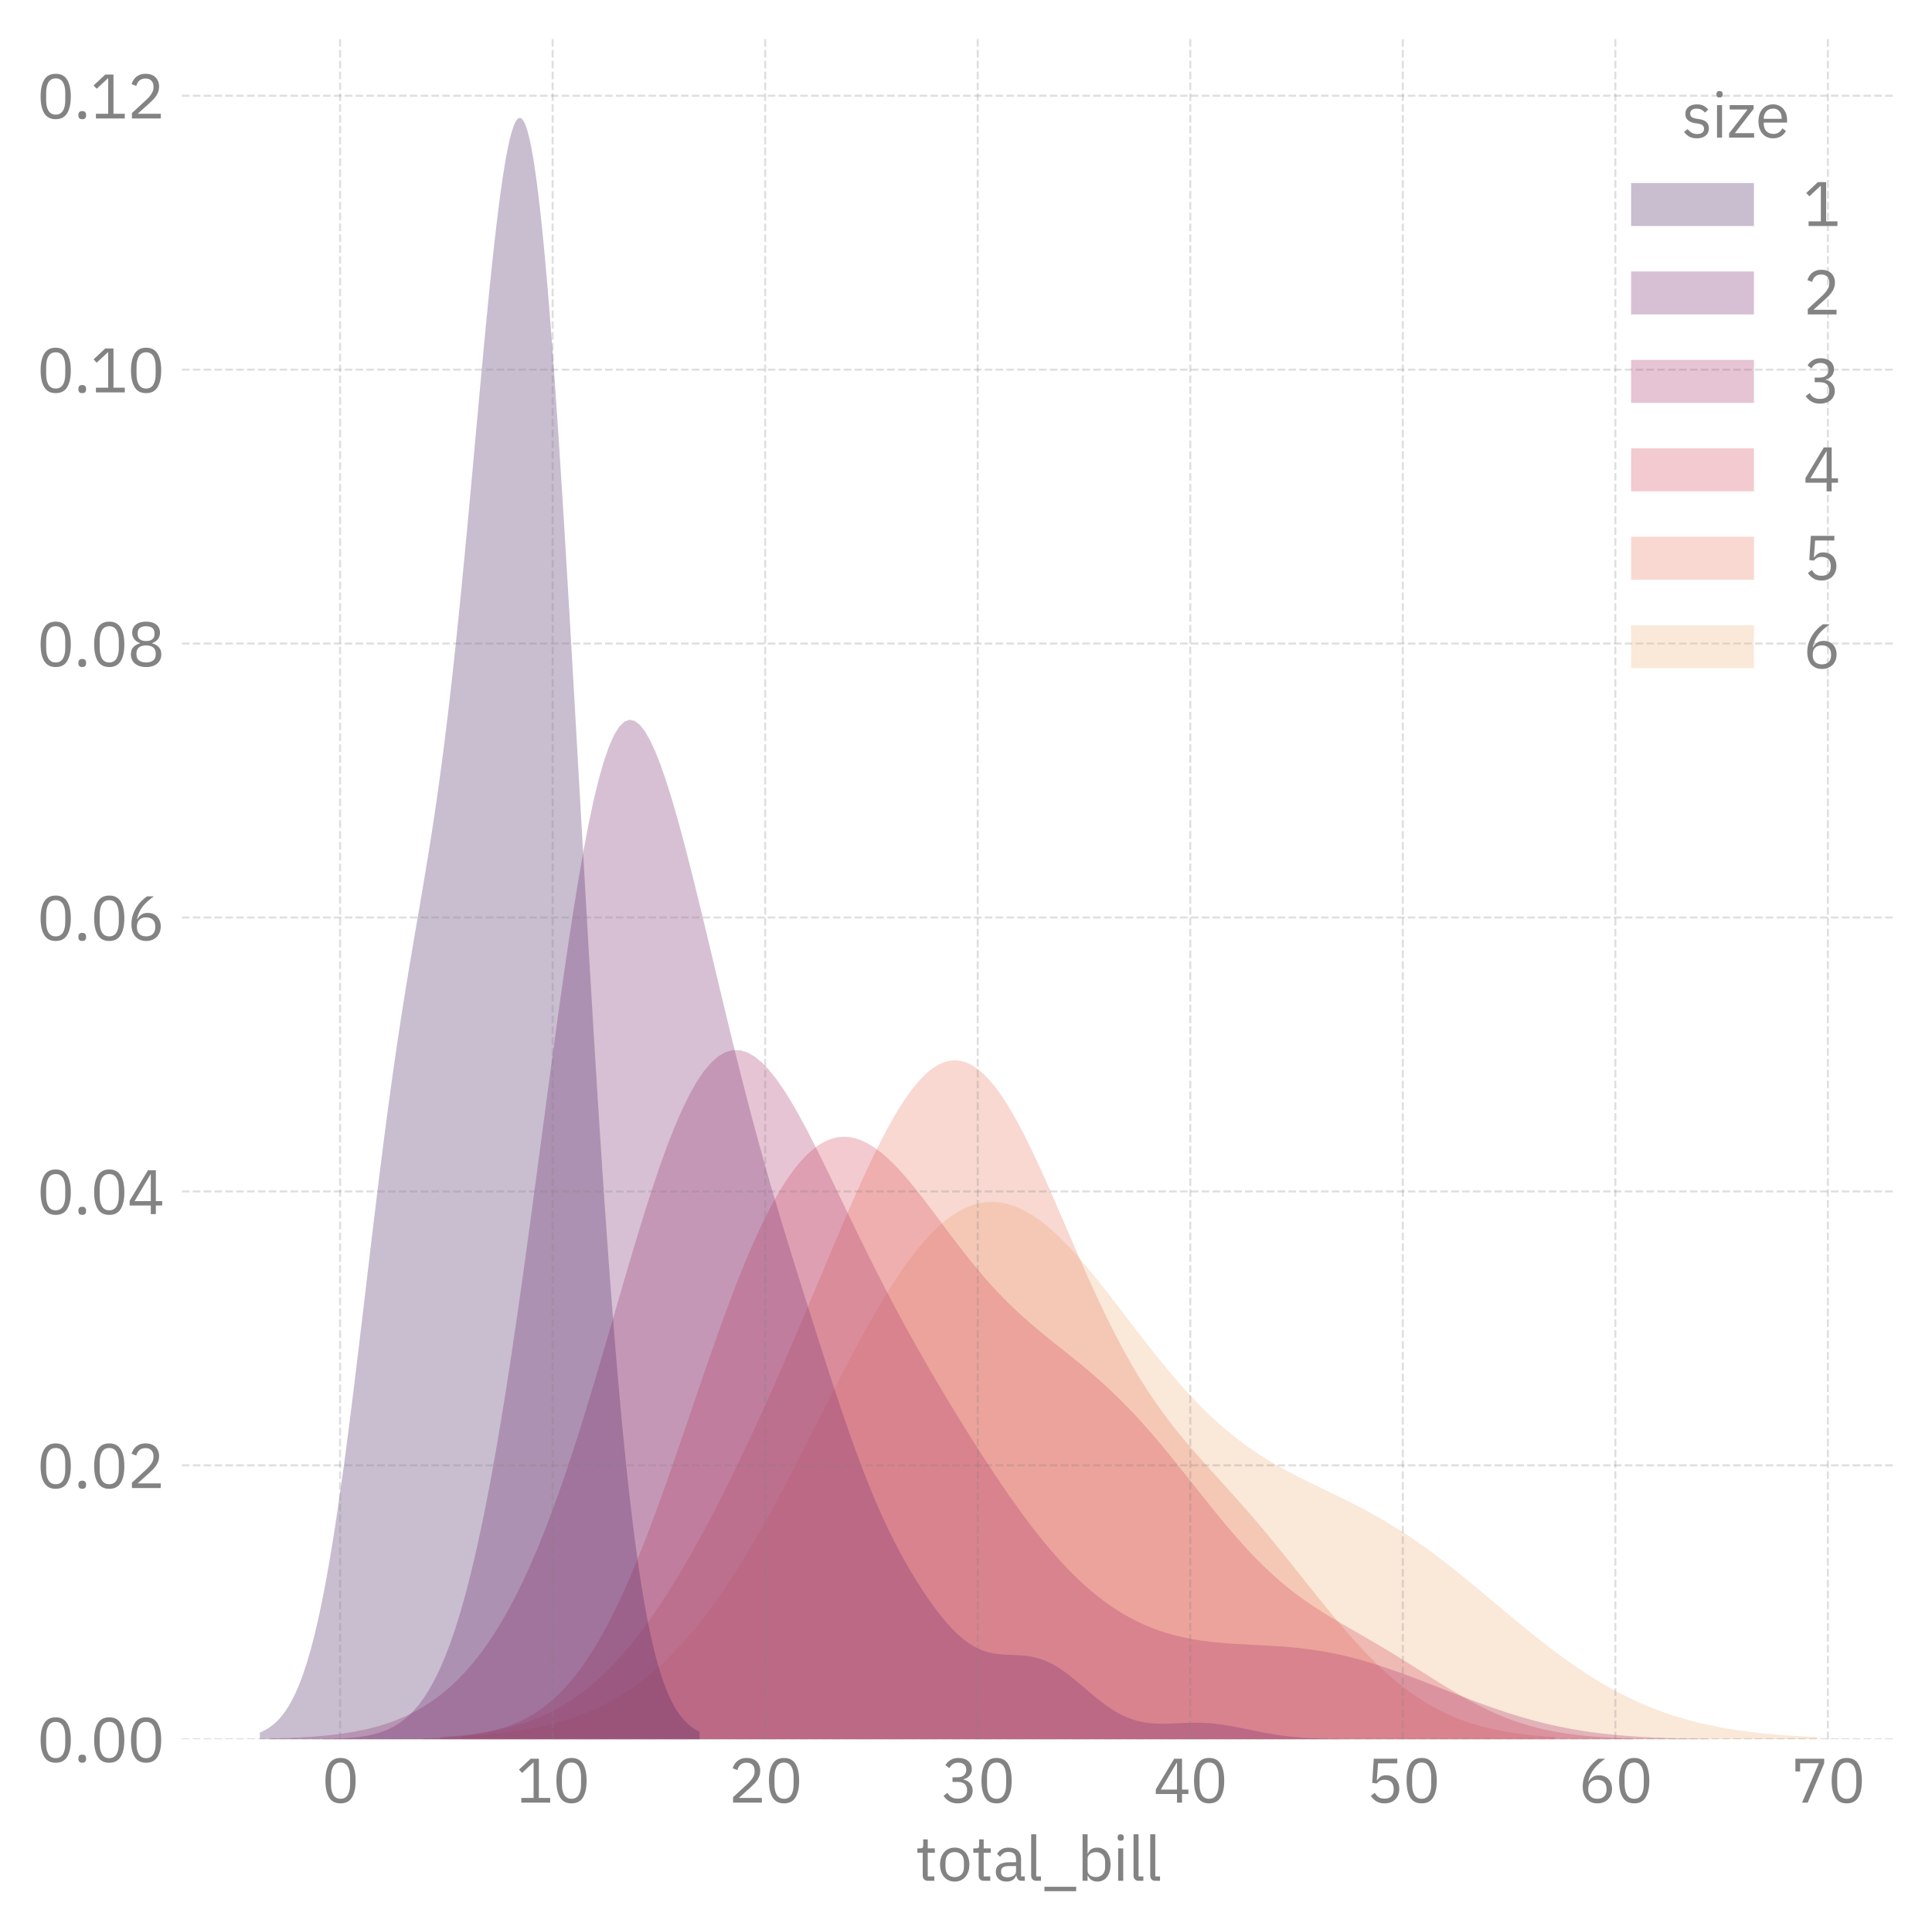 <?xml version="1.0" encoding="utf-8" standalone="no"?>
<!DOCTYPE svg PUBLIC "-//W3C//DTD SVG 1.1//EN"
  "http://www.w3.org/Graphics/SVG/1.1/DTD/svg11.dtd">
<svg xmlns:xlink="http://www.w3.org/1999/xlink" width="377.564pt" height="377.1pt" viewBox="0 0 377.564 377.1" xmlns="http://www.w3.org/2000/svg" version="1.1">
 <defs>
  <style type="text/css">*{stroke-linejoin: round; stroke-linecap: butt}</style>
 </defs>
 <g id="figure_1">
  <g id="patch_1">
   <path d="M 0 377.1 
L 377.564 377.1 
L 377.564 0 
L 0 0 
L 0 377.1 
z
" style="fill: none"/>
  </g>
  <g id="axes_1">
   <g id="patch_2">
    <path d="M 35.564 339.84 
L 370.364 339.84 
L 370.364 7.2 
L 35.564 7.2 
L 35.564 339.84 
z
" style="fill: none"/>
   </g>
   <g id="PolyCollection_1">
    <defs>
     <path id="m2952e34a97" d="M 90.219 -37.81 
L 90.219 -37.26 
L 91.551 -37.26 
L 92.882 -37.26 
L 94.213 -37.26 
L 95.545 -37.26 
L 96.876 -37.26 
L 98.207 -37.26 
L 99.538 -37.26 
L 100.87 -37.26 
L 102.201 -37.26 
L 103.532 -37.26 
L 104.864 -37.26 
L 106.195 -37.26 
L 107.526 -37.26 
L 108.857 -37.26 
L 110.189 -37.26 
L 111.52 -37.26 
L 112.851 -37.26 
L 114.183 -37.26 
L 115.514 -37.26 
L 116.845 -37.26 
L 118.176 -37.26 
L 119.508 -37.26 
L 120.839 -37.26 
L 122.17 -37.26 
L 123.502 -37.26 
L 124.833 -37.26 
L 126.164 -37.26 
L 127.495 -37.26 
L 128.827 -37.26 
L 130.158 -37.26 
L 131.489 -37.26 
L 132.821 -37.26 
L 134.152 -37.26 
L 135.483 -37.26 
L 136.815 -37.26 
L 138.146 -37.26 
L 139.477 -37.26 
L 140.808 -37.26 
L 142.14 -37.26 
L 143.471 -37.26 
L 144.802 -37.26 
L 146.134 -37.26 
L 147.465 -37.26 
L 148.796 -37.26 
L 150.127 -37.26 
L 151.459 -37.26 
L 152.79 -37.26 
L 154.121 -37.26 
L 155.453 -37.26 
L 156.784 -37.26 
L 158.115 -37.26 
L 159.446 -37.26 
L 160.778 -37.26 
L 162.109 -37.26 
L 163.44 -37.26 
L 164.772 -37.26 
L 166.103 -37.26 
L 167.434 -37.26 
L 168.765 -37.26 
L 170.097 -37.26 
L 171.428 -37.26 
L 172.759 -37.26 
L 174.091 -37.26 
L 175.422 -37.26 
L 176.753 -37.26 
L 178.085 -37.26 
L 179.416 -37.26 
L 180.747 -37.26 
L 182.078 -37.26 
L 183.41 -37.26 
L 184.741 -37.26 
L 186.072 -37.26 
L 187.404 -37.26 
L 188.735 -37.26 
L 190.066 -37.26 
L 191.397 -37.26 
L 192.729 -37.26 
L 194.06 -37.26 
L 195.391 -37.26 
L 196.723 -37.26 
L 198.054 -37.26 
L 199.385 -37.26 
L 200.716 -37.26 
L 202.048 -37.26 
L 203.379 -37.26 
L 204.71 -37.26 
L 206.042 -37.26 
L 207.373 -37.26 
L 208.704 -37.26 
L 210.036 -37.26 
L 211.367 -37.26 
L 212.698 -37.26 
L 214.029 -37.26 
L 215.361 -37.26 
L 216.692 -37.26 
L 218.023 -37.26 
L 219.355 -37.26 
L 220.686 -37.26 
L 222.017 -37.26 
L 223.348 -37.26 
L 224.68 -37.26 
L 226.011 -37.26 
L 227.342 -37.26 
L 228.674 -37.26 
L 230.005 -37.26 
L 231.336 -37.26 
L 232.667 -37.26 
L 233.999 -37.26 
L 235.33 -37.26 
L 236.661 -37.26 
L 237.993 -37.26 
L 239.324 -37.26 
L 240.655 -37.26 
L 241.986 -37.26 
L 243.318 -37.26 
L 244.649 -37.26 
L 245.98 -37.26 
L 247.312 -37.26 
L 248.643 -37.26 
L 249.974 -37.26 
L 251.306 -37.26 
L 252.637 -37.26 
L 253.968 -37.26 
L 255.299 -37.26 
L 256.631 -37.26 
L 257.962 -37.26 
L 259.293 -37.26 
L 260.625 -37.26 
L 261.956 -37.26 
L 263.287 -37.26 
L 264.618 -37.26 
L 265.95 -37.26 
L 267.281 -37.26 
L 268.612 -37.26 
L 269.944 -37.26 
L 271.275 -37.26 
L 272.606 -37.26 
L 273.937 -37.26 
L 275.269 -37.26 
L 276.6 -37.26 
L 277.931 -37.26 
L 279.263 -37.26 
L 280.594 -37.26 
L 281.925 -37.26 
L 283.256 -37.26 
L 284.588 -37.26 
L 285.919 -37.26 
L 287.25 -37.26 
L 288.582 -37.26 
L 289.913 -37.26 
L 291.244 -37.26 
L 292.576 -37.26 
L 293.907 -37.26 
L 295.238 -37.26 
L 296.569 -37.26 
L 297.901 -37.26 
L 299.232 -37.26 
L 300.563 -37.26 
L 301.895 -37.26 
L 303.226 -37.26 
L 304.557 -37.26 
L 305.888 -37.26 
L 307.22 -37.26 
L 308.551 -37.26 
L 309.882 -37.26 
L 311.214 -37.26 
L 312.545 -37.26 
L 313.876 -37.26 
L 315.207 -37.26 
L 316.539 -37.26 
L 317.87 -37.26 
L 319.201 -37.26 
L 320.533 -37.26 
L 321.864 -37.26 
L 323.195 -37.26 
L 324.527 -37.26 
L 325.858 -37.26 
L 327.189 -37.26 
L 328.52 -37.26 
L 329.852 -37.26 
L 331.183 -37.26 
L 332.514 -37.26 
L 333.846 -37.26 
L 335.177 -37.26 
L 336.508 -37.26 
L 337.839 -37.26 
L 339.171 -37.26 
L 340.502 -37.26 
L 341.833 -37.26 
L 343.165 -37.26 
L 344.496 -37.26 
L 345.827 -37.26 
L 347.158 -37.26 
L 348.49 -37.26 
L 349.821 -37.26 
L 351.152 -37.26 
L 352.484 -37.26 
L 353.815 -37.26 
L 355.146 -37.26 
L 355.146 -37.677 
L 355.146 -37.677 
L 353.815 -37.737 
L 352.484 -37.805 
L 351.152 -37.88 
L 349.821 -37.965 
L 348.49 -38.06 
L 347.158 -38.166 
L 345.827 -38.283 
L 344.496 -38.414 
L 343.165 -38.558 
L 341.833 -38.718 
L 340.502 -38.894 
L 339.171 -39.088 
L 337.839 -39.3 
L 336.508 -39.533 
L 335.177 -39.787 
L 333.846 -40.063 
L 332.514 -40.364 
L 331.183 -40.69 
L 329.852 -41.043 
L 328.52 -41.423 
L 327.189 -41.833 
L 325.858 -42.272 
L 324.527 -42.743 
L 323.195 -43.247 
L 321.864 -43.783 
L 320.533 -44.353 
L 319.201 -44.958 
L 317.87 -45.598 
L 316.539 -46.273 
L 315.207 -46.983 
L 313.876 -47.729 
L 312.545 -48.509 
L 311.214 -49.324 
L 309.882 -50.173 
L 308.551 -51.054 
L 307.22 -51.967 
L 305.888 -52.91 
L 304.557 -53.881 
L 303.226 -54.878 
L 301.895 -55.9 
L 300.563 -56.944 
L 299.232 -58.007 
L 297.901 -59.087 
L 296.569 -60.181 
L 295.238 -61.285 
L 293.907 -62.396 
L 292.576 -63.512 
L 291.244 -64.628 
L 289.913 -65.742 
L 288.582 -66.851 
L 287.25 -67.95 
L 285.919 -69.037 
L 284.588 -70.109 
L 283.256 -71.163 
L 281.925 -72.197 
L 280.594 -73.207 
L 279.263 -74.193 
L 277.931 -75.152 
L 276.6 -76.083 
L 275.269 -76.985 
L 273.937 -77.858 
L 272.606 -78.701 
L 271.275 -79.515 
L 269.944 -80.301 
L 268.612 -81.059 
L 267.281 -81.792 
L 265.95 -82.502 
L 264.618 -83.192 
L 263.287 -83.864 
L 261.956 -84.522 
L 260.625 -85.17 
L 259.293 -85.813 
L 257.962 -86.454 
L 256.631 -87.098 
L 255.299 -87.75 
L 253.968 -88.416 
L 252.637 -89.099 
L 251.306 -89.806 
L 249.974 -90.541 
L 248.643 -91.309 
L 247.312 -92.115 
L 245.98 -92.962 
L 244.649 -93.856 
L 243.318 -94.799 
L 241.986 -95.794 
L 240.655 -96.845 
L 239.324 -97.954 
L 237.993 -99.121 
L 236.661 -100.347 
L 235.33 -101.634 
L 233.999 -102.979 
L 232.667 -104.382 
L 231.336 -105.84 
L 230.005 -107.35 
L 228.674 -108.91 
L 227.342 -110.514 
L 226.011 -112.157 
L 224.68 -113.833 
L 223.348 -115.537 
L 222.017 -117.26 
L 220.686 -118.995 
L 219.355 -120.734 
L 218.023 -122.469 
L 216.692 -124.19 
L 215.361 -125.887 
L 214.029 -127.552 
L 212.698 -129.174 
L 211.367 -130.743 
L 210.036 -132.251 
L 208.704 -133.686 
L 207.373 -135.04 
L 206.042 -136.303 
L 204.71 -137.465 
L 203.379 -138.52 
L 202.048 -139.458 
L 200.716 -140.271 
L 199.385 -140.954 
L 198.054 -141.499 
L 196.723 -141.901 
L 195.391 -142.155 
L 194.06 -142.258 
L 192.729 -142.207 
L 191.397 -141.999 
L 190.066 -141.632 
L 188.735 -141.107 
L 187.404 -140.425 
L 186.072 -139.586 
L 184.741 -138.592 
L 183.41 -137.448 
L 182.078 -136.156 
L 180.747 -134.723 
L 179.416 -133.153 
L 178.085 -131.452 
L 176.753 -129.628 
L 175.422 -127.688 
L 174.091 -125.64 
L 172.759 -123.492 
L 171.428 -121.254 
L 170.097 -118.935 
L 168.765 -116.543 
L 167.434 -114.09 
L 166.103 -111.583 
L 164.772 -109.034 
L 163.44 -106.451 
L 162.109 -103.845 
L 160.778 -101.225 
L 159.446 -98.6 
L 158.115 -95.979 
L 156.784 -93.37 
L 155.453 -90.782 
L 154.121 -88.223 
L 152.79 -85.699 
L 151.459 -83.218 
L 150.127 -80.785 
L 148.796 -78.407 
L 147.465 -76.089 
L 146.134 -73.835 
L 144.802 -71.65 
L 143.471 -69.536 
L 142.14 -67.497 
L 140.808 -65.535 
L 139.477 -63.651 
L 138.146 -61.848 
L 136.815 -60.126 
L 135.483 -58.486 
L 134.152 -56.927 
L 132.821 -55.448 
L 131.489 -54.05 
L 130.158 -52.73 
L 128.827 -51.487 
L 127.495 -50.32 
L 126.164 -49.226 
L 124.833 -48.203 
L 123.502 -47.249 
L 122.17 -46.361 
L 120.839 -45.536 
L 119.508 -44.772 
L 118.176 -44.066 
L 116.845 -43.414 
L 115.514 -42.814 
L 114.183 -42.263 
L 112.851 -41.758 
L 111.52 -41.297 
L 110.189 -40.876 
L 108.857 -40.492 
L 107.526 -40.144 
L 106.195 -39.828 
L 104.864 -39.543 
L 103.532 -39.285 
L 102.201 -39.053 
L 100.87 -38.845 
L 99.538 -38.658 
L 98.207 -38.49 
L 96.876 -38.341 
L 95.545 -38.208 
L 94.213 -38.09 
L 92.882 -37.985 
L 91.551 -37.892 
L 90.219 -37.81 
z
"/>
    </defs>
    <g clip-path="url(#p01a67ab0d2)">
     <use xlink:href="#m2952e34a97" x="0" y="377.1" style="fill: #edb081; fill-opacity: 0.3"/>
    </g>
   </g>
   <g id="PolyCollection_2">
    <defs>
     <path id="m7325ea99ea" d="M 86.108 -37.709 
L 86.108 -37.26 
L 87.202 -37.26 
L 88.296 -37.26 
L 89.39 -37.26 
L 90.485 -37.26 
L 91.579 -37.26 
L 92.673 -37.26 
L 93.767 -37.26 
L 94.861 -37.26 
L 95.955 -37.26 
L 97.05 -37.26 
L 98.144 -37.26 
L 99.238 -37.26 
L 100.332 -37.26 
L 101.426 -37.26 
L 102.52 -37.26 
L 103.615 -37.26 
L 104.709 -37.26 
L 105.803 -37.26 
L 106.897 -37.26 
L 107.991 -37.26 
L 109.085 -37.26 
L 110.18 -37.26 
L 111.274 -37.26 
L 112.368 -37.26 
L 113.462 -37.26 
L 114.556 -37.26 
L 115.65 -37.26 
L 116.745 -37.26 
L 117.839 -37.26 
L 118.933 -37.26 
L 120.027 -37.26 
L 121.121 -37.26 
L 122.216 -37.26 
L 123.31 -37.26 
L 124.404 -37.26 
L 125.498 -37.26 
L 126.592 -37.26 
L 127.686 -37.26 
L 128.781 -37.26 
L 129.875 -37.26 
L 130.969 -37.26 
L 132.063 -37.26 
L 133.157 -37.26 
L 134.251 -37.26 
L 135.346 -37.26 
L 136.44 -37.26 
L 137.534 -37.26 
L 138.628 -37.26 
L 139.722 -37.26 
L 140.816 -37.26 
L 141.911 -37.26 
L 143.005 -37.26 
L 144.099 -37.26 
L 145.193 -37.26 
L 146.287 -37.26 
L 147.381 -37.26 
L 148.476 -37.26 
L 149.57 -37.26 
L 150.664 -37.26 
L 151.758 -37.26 
L 152.852 -37.26 
L 153.946 -37.26 
L 155.041 -37.26 
L 156.135 -37.26 
L 157.229 -37.26 
L 158.323 -37.26 
L 159.417 -37.26 
L 160.511 -37.26 
L 161.606 -37.26 
L 162.7 -37.26 
L 163.794 -37.26 
L 164.888 -37.26 
L 165.982 -37.26 
L 167.076 -37.26 
L 168.171 -37.26 
L 169.265 -37.26 
L 170.359 -37.26 
L 171.453 -37.26 
L 172.547 -37.26 
L 173.641 -37.26 
L 174.736 -37.26 
L 175.83 -37.26 
L 176.924 -37.26 
L 178.018 -37.26 
L 179.112 -37.26 
L 180.206 -37.26 
L 181.301 -37.26 
L 182.395 -37.26 
L 183.489 -37.26 
L 184.583 -37.26 
L 185.677 -37.26 
L 186.772 -37.26 
L 187.866 -37.26 
L 188.96 -37.26 
L 190.054 -37.26 
L 191.148 -37.26 
L 192.242 -37.26 
L 193.337 -37.26 
L 194.431 -37.26 
L 195.525 -37.26 
L 196.619 -37.26 
L 197.713 -37.26 
L 198.807 -37.26 
L 199.902 -37.26 
L 200.996 -37.26 
L 202.09 -37.26 
L 203.184 -37.26 
L 204.278 -37.26 
L 205.372 -37.26 
L 206.467 -37.26 
L 207.561 -37.26 
L 208.655 -37.26 
L 209.749 -37.26 
L 210.843 -37.26 
L 211.937 -37.26 
L 213.032 -37.26 
L 214.126 -37.26 
L 215.22 -37.26 
L 216.314 -37.26 
L 217.408 -37.26 
L 218.502 -37.26 
L 219.597 -37.26 
L 220.691 -37.26 
L 221.785 -37.26 
L 222.879 -37.26 
L 223.973 -37.26 
L 225.067 -37.26 
L 226.162 -37.26 
L 227.256 -37.26 
L 228.35 -37.26 
L 229.444 -37.26 
L 230.538 -37.26 
L 231.632 -37.26 
L 232.727 -37.26 
L 233.821 -37.26 
L 234.915 -37.26 
L 236.009 -37.26 
L 237.103 -37.26 
L 238.197 -37.26 
L 239.292 -37.26 
L 240.386 -37.26 
L 241.48 -37.26 
L 242.574 -37.26 
L 243.668 -37.26 
L 244.762 -37.26 
L 245.857 -37.26 
L 246.951 -37.26 
L 248.045 -37.26 
L 249.139 -37.26 
L 250.233 -37.26 
L 251.328 -37.26 
L 252.422 -37.26 
L 253.516 -37.26 
L 254.61 -37.26 
L 255.704 -37.26 
L 256.798 -37.26 
L 257.893 -37.26 
L 258.987 -37.26 
L 260.081 -37.26 
L 261.175 -37.26 
L 262.269 -37.26 
L 263.363 -37.26 
L 264.458 -37.26 
L 265.552 -37.26 
L 266.646 -37.26 
L 267.74 -37.26 
L 268.834 -37.26 
L 269.928 -37.26 
L 271.023 -37.26 
L 272.117 -37.26 
L 273.211 -37.26 
L 274.305 -37.26 
L 275.399 -37.26 
L 276.493 -37.26 
L 277.588 -37.26 
L 278.682 -37.26 
L 279.776 -37.26 
L 280.87 -37.26 
L 281.964 -37.26 
L 283.058 -37.26 
L 284.153 -37.26 
L 285.247 -37.26 
L 286.341 -37.26 
L 287.435 -37.26 
L 288.529 -37.26 
L 289.623 -37.26 
L 290.718 -37.26 
L 291.812 -37.26 
L 292.906 -37.26 
L 294 -37.26 
L 295.094 -37.26 
L 296.188 -37.26 
L 297.283 -37.26 
L 298.377 -37.26 
L 299.471 -37.26 
L 300.565 -37.26 
L 301.659 -37.26 
L 302.753 -37.26 
L 303.848 -37.26 
L 303.848 -37.706 
L 303.848 -37.706 
L 302.753 -37.777 
L 301.659 -37.858 
L 300.565 -37.949 
L 299.471 -38.053 
L 298.377 -38.17 
L 297.283 -38.301 
L 296.188 -38.449 
L 295.094 -38.614 
L 294 -38.799 
L 292.906 -39.005 
L 291.812 -39.233 
L 290.718 -39.486 
L 289.623 -39.764 
L 288.529 -40.072 
L 287.435 -40.409 
L 286.341 -40.778 
L 285.247 -41.18 
L 284.153 -41.618 
L 283.058 -42.094 
L 281.964 -42.608 
L 280.87 -43.163 
L 279.776 -43.76 
L 278.682 -44.4 
L 277.588 -45.085 
L 276.493 -45.814 
L 275.399 -46.59 
L 274.305 -47.411 
L 273.211 -48.279 
L 272.117 -49.193 
L 271.023 -50.153 
L 269.928 -51.157 
L 268.834 -52.205 
L 267.74 -53.295 
L 266.646 -54.425 
L 265.552 -55.593 
L 264.458 -56.797 
L 263.363 -58.033 
L 262.269 -59.299 
L 261.175 -60.592 
L 260.081 -61.907 
L 258.987 -63.242 
L 257.893 -64.591 
L 256.798 -65.952 
L 255.704 -67.321 
L 254.61 -68.694 
L 253.516 -70.066 
L 252.422 -71.436 
L 251.328 -72.798 
L 250.233 -74.152 
L 249.139 -75.493 
L 248.045 -76.82 
L 246.951 -78.132 
L 245.857 -79.427 
L 244.762 -80.706 
L 243.668 -81.968 
L 242.574 -83.214 
L 241.48 -84.447 
L 240.386 -85.668 
L 239.292 -86.881 
L 238.197 -88.089 
L 237.103 -89.296 
L 236.009 -90.508 
L 234.915 -91.73 
L 233.821 -92.967 
L 232.727 -94.226 
L 231.632 -95.513 
L 230.538 -96.835 
L 229.444 -98.198 
L 228.35 -99.609 
L 227.256 -101.074 
L 226.162 -102.598 
L 225.067 -104.188 
L 223.973 -105.847 
L 222.879 -107.579 
L 221.785 -109.388 
L 220.691 -111.276 
L 219.597 -113.242 
L 218.502 -115.288 
L 217.408 -117.412 
L 216.314 -119.61 
L 215.22 -121.878 
L 214.126 -124.212 
L 213.032 -126.604 
L 211.937 -129.047 
L 210.843 -131.53 
L 209.749 -134.043 
L 208.655 -136.574 
L 207.561 -139.112 
L 206.467 -141.642 
L 205.372 -144.15 
L 204.278 -146.622 
L 203.184 -149.043 
L 202.09 -151.397 
L 200.996 -153.669 
L 199.902 -155.845 
L 198.807 -157.909 
L 197.713 -159.847 
L 196.619 -161.647 
L 195.525 -163.295 
L 194.431 -164.78 
L 193.337 -166.092 
L 192.242 -167.221 
L 191.148 -168.162 
L 190.054 -168.906 
L 188.96 -169.45 
L 187.866 -169.791 
L 186.772 -169.927 
L 185.677 -169.859 
L 184.583 -169.588 
L 183.489 -169.116 
L 182.395 -168.45 
L 181.301 -167.594 
L 180.206 -166.555 
L 179.112 -165.341 
L 178.018 -163.962 
L 176.924 -162.427 
L 175.83 -160.746 
L 174.736 -158.931 
L 173.641 -156.991 
L 172.547 -154.94 
L 171.453 -152.787 
L 170.359 -150.545 
L 169.265 -148.225 
L 168.171 -145.836 
L 167.076 -143.391 
L 165.982 -140.898 
L 164.888 -138.366 
L 163.794 -135.806 
L 162.7 -133.223 
L 161.606 -130.627 
L 160.511 -128.023 
L 159.417 -125.418 
L 158.323 -122.817 
L 157.229 -120.224 
L 156.135 -117.645 
L 155.041 -115.081 
L 153.946 -112.537 
L 152.852 -110.015 
L 151.758 -107.517 
L 150.664 -105.045 
L 149.57 -102.601 
L 148.476 -100.187 
L 147.381 -97.803 
L 146.287 -95.451 
L 145.193 -93.133 
L 144.099 -90.848 
L 143.005 -88.6 
L 141.911 -86.387 
L 140.816 -84.213 
L 139.722 -82.079 
L 138.628 -79.985 
L 137.534 -77.933 
L 136.44 -75.925 
L 135.346 -73.962 
L 134.251 -72.046 
L 133.157 -70.179 
L 132.063 -68.362 
L 130.969 -66.597 
L 129.875 -64.886 
L 128.781 -63.228 
L 127.686 -61.627 
L 126.592 -60.083 
L 125.498 -58.598 
L 124.404 -57.171 
L 123.31 -55.804 
L 122.216 -54.497 
L 121.121 -53.25 
L 120.027 -52.063 
L 118.933 -50.937 
L 117.839 -49.869 
L 116.745 -48.861 
L 115.65 -47.911 
L 114.556 -47.018 
L 113.462 -46.18 
L 112.368 -45.396 
L 111.274 -44.665 
L 110.18 -43.985 
L 109.085 -43.353 
L 107.991 -42.768 
L 106.897 -42.229 
L 105.803 -41.732 
L 104.709 -41.275 
L 103.615 -40.857 
L 102.52 -40.475 
L 101.426 -40.126 
L 100.332 -39.81 
L 99.238 -39.523 
L 98.144 -39.264 
L 97.05 -39.03 
L 95.955 -38.82 
L 94.861 -38.631 
L 93.767 -38.463 
L 92.673 -38.313 
L 91.579 -38.179 
L 90.485 -38.06 
L 89.39 -37.955 
L 88.296 -37.862 
L 87.202 -37.781 
L 86.108 -37.709 
z
"/>
    </defs>
    <g clip-path="url(#p01a67ab0d2)">
     <use xlink:href="#m7325ea99ea" x="0" y="377.1" style="fill: #e77e63; fill-opacity: 0.3"/>
    </g>
   </g>
   <g id="PolyCollection_3">
    <defs>
     <path id="m62e377ec44" d="M 82.856 -37.434 
L 82.856 -37.26 
L 84.044 -37.26 
L 85.233 -37.26 
L 86.421 -37.26 
L 87.609 -37.26 
L 88.797 -37.26 
L 89.986 -37.26 
L 91.174 -37.26 
L 92.362 -37.26 
L 93.55 -37.26 
L 94.738 -37.26 
L 95.927 -37.26 
L 97.115 -37.26 
L 98.303 -37.26 
L 99.491 -37.26 
L 100.679 -37.26 
L 101.868 -37.26 
L 103.056 -37.26 
L 104.244 -37.26 
L 105.432 -37.26 
L 106.621 -37.26 
L 107.809 -37.26 
L 108.997 -37.26 
L 110.185 -37.26 
L 111.373 -37.26 
L 112.562 -37.26 
L 113.75 -37.26 
L 114.938 -37.26 
L 116.126 -37.26 
L 117.314 -37.26 
L 118.503 -37.26 
L 119.691 -37.26 
L 120.879 -37.26 
L 122.067 -37.26 
L 123.256 -37.26 
L 124.444 -37.26 
L 125.632 -37.26 
L 126.82 -37.26 
L 128.008 -37.26 
L 129.197 -37.26 
L 130.385 -37.26 
L 131.573 -37.26 
L 132.761 -37.26 
L 133.95 -37.26 
L 135.138 -37.26 
L 136.326 -37.26 
L 137.514 -37.26 
L 138.702 -37.26 
L 139.891 -37.26 
L 141.079 -37.26 
L 142.267 -37.26 
L 143.455 -37.26 
L 144.643 -37.26 
L 145.832 -37.26 
L 147.02 -37.26 
L 148.208 -37.26 
L 149.396 -37.26 
L 150.585 -37.26 
L 151.773 -37.26 
L 152.961 -37.26 
L 154.149 -37.26 
L 155.337 -37.26 
L 156.526 -37.26 
L 157.714 -37.26 
L 158.902 -37.26 
L 160.09 -37.26 
L 161.278 -37.26 
L 162.467 -37.26 
L 163.655 -37.26 
L 164.843 -37.26 
L 166.031 -37.26 
L 167.22 -37.26 
L 168.408 -37.26 
L 169.596 -37.26 
L 170.784 -37.26 
L 171.972 -37.26 
L 173.161 -37.26 
L 174.349 -37.26 
L 175.537 -37.26 
L 176.725 -37.26 
L 177.913 -37.26 
L 179.102 -37.26 
L 180.29 -37.26 
L 181.478 -37.26 
L 182.666 -37.26 
L 183.855 -37.26 
L 185.043 -37.26 
L 186.231 -37.26 
L 187.419 -37.26 
L 188.607 -37.26 
L 189.796 -37.26 
L 190.984 -37.26 
L 192.172 -37.26 
L 193.36 -37.26 
L 194.548 -37.26 
L 195.737 -37.26 
L 196.925 -37.26 
L 198.113 -37.26 
L 199.301 -37.26 
L 200.49 -37.26 
L 201.678 -37.26 
L 202.866 -37.26 
L 204.054 -37.26 
L 205.242 -37.26 
L 206.431 -37.26 
L 207.619 -37.26 
L 208.807 -37.26 
L 209.995 -37.26 
L 211.184 -37.26 
L 212.372 -37.26 
L 213.56 -37.26 
L 214.748 -37.26 
L 215.936 -37.26 
L 217.125 -37.26 
L 218.313 -37.26 
L 219.501 -37.26 
L 220.689 -37.26 
L 221.877 -37.26 
L 223.066 -37.26 
L 224.254 -37.26 
L 225.442 -37.26 
L 226.63 -37.26 
L 227.819 -37.26 
L 229.007 -37.26 
L 230.195 -37.26 
L 231.383 -37.26 
L 232.571 -37.26 
L 233.76 -37.26 
L 234.948 -37.26 
L 236.136 -37.26 
L 237.324 -37.26 
L 238.512 -37.26 
L 239.701 -37.26 
L 240.889 -37.26 
L 242.077 -37.26 
L 243.265 -37.26 
L 244.454 -37.26 
L 245.642 -37.26 
L 246.83 -37.26 
L 248.018 -37.26 
L 249.206 -37.26 
L 250.395 -37.26 
L 251.583 -37.26 
L 252.771 -37.26 
L 253.959 -37.26 
L 255.147 -37.26 
L 256.336 -37.26 
L 257.524 -37.26 
L 258.712 -37.26 
L 259.9 -37.26 
L 261.089 -37.26 
L 262.277 -37.26 
L 263.465 -37.26 
L 264.653 -37.26 
L 265.841 -37.26 
L 267.03 -37.26 
L 268.218 -37.26 
L 269.406 -37.26 
L 270.594 -37.26 
L 271.782 -37.26 
L 272.971 -37.26 
L 274.159 -37.26 
L 275.347 -37.26 
L 276.535 -37.26 
L 277.724 -37.26 
L 278.912 -37.26 
L 280.1 -37.26 
L 281.288 -37.26 
L 282.476 -37.26 
L 283.665 -37.26 
L 284.853 -37.26 
L 286.041 -37.26 
L 287.229 -37.26 
L 288.417 -37.26 
L 289.606 -37.26 
L 290.794 -37.26 
L 291.982 -37.26 
L 293.17 -37.26 
L 294.359 -37.26 
L 295.547 -37.26 
L 296.735 -37.26 
L 297.923 -37.26 
L 299.111 -37.26 
L 300.3 -37.26 
L 301.488 -37.26 
L 302.676 -37.26 
L 303.864 -37.26 
L 305.053 -37.26 
L 306.241 -37.26 
L 307.429 -37.26 
L 308.617 -37.26 
L 309.805 -37.26 
L 310.994 -37.26 
L 312.182 -37.26 
L 313.37 -37.26 
L 314.558 -37.26 
L 315.746 -37.26 
L 316.935 -37.26 
L 318.123 -37.26 
L 319.311 -37.26 
L 319.311 -37.411 
L 319.311 -37.411 
L 318.123 -37.445 
L 316.935 -37.486 
L 315.746 -37.535 
L 314.558 -37.592 
L 313.37 -37.66 
L 312.182 -37.739 
L 310.994 -37.831 
L 309.805 -37.938 
L 308.617 -38.061 
L 307.429 -38.203 
L 306.241 -38.364 
L 305.053 -38.547 
L 303.864 -38.754 
L 302.676 -38.986 
L 301.488 -39.245 
L 300.3 -39.532 
L 299.111 -39.85 
L 297.923 -40.199 
L 296.735 -40.58 
L 295.547 -40.995 
L 294.359 -41.443 
L 293.17 -41.924 
L 291.982 -42.439 
L 290.794 -42.986 
L 289.606 -43.564 
L 288.417 -44.172 
L 287.229 -44.807 
L 286.041 -45.468 
L 284.853 -46.152 
L 283.665 -46.855 
L 282.476 -47.574 
L 281.288 -48.307 
L 280.1 -49.049 
L 278.912 -49.797 
L 277.724 -50.548 
L 276.535 -51.299 
L 275.347 -52.047 
L 274.159 -52.789 
L 272.971 -53.524 
L 271.782 -54.25 
L 270.594 -54.967 
L 269.406 -55.674 
L 268.218 -56.372 
L 267.03 -57.063 
L 265.841 -57.749 
L 264.653 -58.432 
L 263.465 -59.116 
L 262.277 -59.804 
L 261.089 -60.502 
L 259.9 -61.213 
L 258.712 -61.942 
L 257.524 -62.695 
L 256.336 -63.476 
L 255.147 -64.29 
L 253.959 -65.141 
L 252.771 -66.033 
L 251.583 -66.969 
L 250.395 -67.953 
L 249.206 -68.986 
L 248.018 -70.069 
L 246.83 -71.203 
L 245.642 -72.387 
L 244.454 -73.619 
L 243.265 -74.898 
L 242.077 -76.221 
L 240.889 -77.584 
L 239.701 -78.983 
L 238.512 -80.413 
L 237.324 -81.868 
L 236.136 -83.343 
L 234.948 -84.832 
L 233.76 -86.329 
L 232.571 -87.829 
L 231.383 -89.324 
L 230.195 -90.81 
L 229.007 -92.281 
L 227.819 -93.733 
L 226.63 -95.16 
L 225.442 -96.558 
L 224.254 -97.925 
L 223.066 -99.257 
L 221.877 -100.552 
L 220.689 -101.809 
L 219.501 -103.026 
L 218.313 -104.205 
L 217.125 -105.346 
L 215.936 -106.45 
L 214.748 -107.52 
L 213.56 -108.559 
L 212.372 -109.569 
L 211.184 -110.556 
L 209.995 -111.524 
L 208.807 -112.479 
L 207.619 -113.426 
L 206.431 -114.372 
L 205.242 -115.322 
L 204.054 -116.284 
L 202.866 -117.263 
L 201.678 -118.266 
L 200.49 -119.299 
L 199.301 -120.368 
L 198.113 -121.477 
L 196.925 -122.63 
L 195.737 -123.831 
L 194.548 -125.083 
L 193.36 -126.386 
L 192.172 -127.739 
L 190.984 -129.142 
L 189.796 -130.592 
L 188.607 -132.083 
L 187.419 -133.611 
L 186.231 -135.168 
L 185.043 -136.746 
L 183.855 -138.334 
L 182.666 -139.922 
L 181.478 -141.497 
L 180.29 -143.048 
L 179.102 -144.561 
L 177.913 -146.023 
L 176.725 -147.418 
L 175.537 -148.735 
L 174.349 -149.959 
L 173.161 -151.076 
L 171.972 -152.076 
L 170.784 -152.944 
L 169.596 -153.671 
L 168.408 -154.247 
L 167.22 -154.662 
L 166.031 -154.909 
L 164.843 -154.981 
L 163.655 -154.872 
L 162.467 -154.578 
L 161.278 -154.096 
L 160.09 -153.422 
L 158.902 -152.557 
L 157.714 -151.499 
L 156.526 -150.25 
L 155.337 -148.811 
L 154.149 -147.185 
L 152.961 -145.375 
L 151.773 -143.386 
L 150.585 -141.225 
L 149.396 -138.896 
L 148.208 -136.408 
L 147.02 -133.769 
L 145.832 -130.988 
L 144.643 -128.076 
L 143.455 -125.045 
L 142.267 -121.906 
L 141.079 -118.673 
L 139.891 -115.36 
L 138.702 -111.982 
L 137.514 -108.554 
L 136.326 -105.092 
L 135.138 -101.612 
L 133.95 -98.131 
L 132.761 -94.663 
L 131.573 -91.227 
L 130.385 -87.836 
L 129.197 -84.506 
L 128.008 -81.25 
L 126.82 -78.083 
L 125.632 -75.015 
L 124.444 -72.057 
L 123.256 -69.22 
L 122.067 -66.509 
L 120.879 -63.933 
L 119.691 -61.495 
L 118.503 -59.199 
L 117.314 -57.047 
L 116.126 -55.039 
L 114.938 -53.174 
L 113.75 -51.451 
L 112.562 -49.865 
L 111.373 -48.413 
L 110.185 -47.09 
L 108.997 -45.889 
L 107.809 -44.805 
L 106.621 -43.832 
L 105.432 -42.96 
L 104.244 -42.185 
L 103.056 -41.497 
L 101.868 -40.891 
L 100.679 -40.359 
L 99.491 -39.894 
L 98.303 -39.489 
L 97.115 -39.139 
L 95.927 -38.837 
L 94.738 -38.579 
L 93.55 -38.358 
L 92.362 -38.17 
L 91.174 -38.011 
L 89.986 -37.877 
L 88.797 -37.765 
L 87.609 -37.672 
L 86.421 -37.594 
L 85.233 -37.53 
L 84.044 -37.477 
L 82.856 -37.434 
z
"/>
    </defs>
    <g clip-path="url(#p01a67ab0d2)">
     <use xlink:href="#m62e377ec44" x="0" y="377.1" style="fill: #d64f5f; fill-opacity: 0.3"/>
    </g>
   </g>
   <g id="PolyCollection_4">
    <defs>
     <path id="m477512eaf8" d="M 52.74 -37.403 
L 52.74 -37.26 
L 54.154 -37.26 
L 55.568 -37.26 
L 56.982 -37.26 
L 58.396 -37.26 
L 59.81 -37.26 
L 61.225 -37.26 
L 62.639 -37.26 
L 64.053 -37.26 
L 65.467 -37.26 
L 66.881 -37.26 
L 68.295 -37.26 
L 69.709 -37.26 
L 71.123 -37.26 
L 72.537 -37.26 
L 73.951 -37.26 
L 75.365 -37.26 
L 76.779 -37.26 
L 78.193 -37.26 
L 79.608 -37.26 
L 81.022 -37.26 
L 82.436 -37.26 
L 83.85 -37.26 
L 85.264 -37.26 
L 86.678 -37.26 
L 88.092 -37.26 
L 89.506 -37.26 
L 90.92 -37.26 
L 92.334 -37.26 
L 93.748 -37.26 
L 95.162 -37.26 
L 96.576 -37.26 
L 97.991 -37.26 
L 99.405 -37.26 
L 100.819 -37.26 
L 102.233 -37.26 
L 103.647 -37.26 
L 105.061 -37.26 
L 106.475 -37.26 
L 107.889 -37.26 
L 109.303 -37.26 
L 110.717 -37.26 
L 112.131 -37.26 
L 113.545 -37.26 
L 114.96 -37.26 
L 116.374 -37.26 
L 117.788 -37.26 
L 119.202 -37.26 
L 120.616 -37.26 
L 122.03 -37.26 
L 123.444 -37.26 
L 124.858 -37.26 
L 126.272 -37.26 
L 127.686 -37.26 
L 129.1 -37.26 
L 130.514 -37.26 
L 131.928 -37.26 
L 133.343 -37.26 
L 134.757 -37.26 
L 136.171 -37.26 
L 137.585 -37.26 
L 138.999 -37.26 
L 140.413 -37.26 
L 141.827 -37.26 
L 143.241 -37.26 
L 144.655 -37.26 
L 146.069 -37.26 
L 147.483 -37.26 
L 148.897 -37.26 
L 150.311 -37.26 
L 151.726 -37.26 
L 153.14 -37.26 
L 154.554 -37.26 
L 155.968 -37.26 
L 157.382 -37.26 
L 158.796 -37.26 
L 160.21 -37.26 
L 161.624 -37.26 
L 163.038 -37.26 
L 164.452 -37.26 
L 165.866 -37.26 
L 167.28 -37.26 
L 168.695 -37.26 
L 170.109 -37.26 
L 171.523 -37.26 
L 172.937 -37.26 
L 174.351 -37.26 
L 175.765 -37.26 
L 177.179 -37.26 
L 178.593 -37.26 
L 180.007 -37.26 
L 181.421 -37.26 
L 182.835 -37.26 
L 184.249 -37.26 
L 185.663 -37.26 
L 187.078 -37.26 
L 188.492 -37.26 
L 189.906 -37.26 
L 191.32 -37.26 
L 192.734 -37.26 
L 194.148 -37.26 
L 195.562 -37.26 
L 196.976 -37.26 
L 198.39 -37.26 
L 199.804 -37.26 
L 201.218 -37.26 
L 202.632 -37.26 
L 204.047 -37.26 
L 205.461 -37.26 
L 206.875 -37.26 
L 208.289 -37.26 
L 209.703 -37.26 
L 211.117 -37.26 
L 212.531 -37.26 
L 213.945 -37.26 
L 215.359 -37.26 
L 216.773 -37.26 
L 218.187 -37.26 
L 219.601 -37.26 
L 221.015 -37.26 
L 222.43 -37.26 
L 223.844 -37.26 
L 225.258 -37.26 
L 226.672 -37.26 
L 228.086 -37.26 
L 229.5 -37.26 
L 230.914 -37.26 
L 232.328 -37.26 
L 233.742 -37.26 
L 235.156 -37.26 
L 236.57 -37.26 
L 237.984 -37.26 
L 239.398 -37.26 
L 240.813 -37.26 
L 242.227 -37.26 
L 243.641 -37.26 
L 245.055 -37.26 
L 246.469 -37.26 
L 247.883 -37.26 
L 249.297 -37.26 
L 250.711 -37.26 
L 252.125 -37.26 
L 253.539 -37.26 
L 254.953 -37.26 
L 256.367 -37.26 
L 257.782 -37.26 
L 259.196 -37.26 
L 260.61 -37.26 
L 262.024 -37.26 
L 263.438 -37.26 
L 264.852 -37.26 
L 266.266 -37.26 
L 267.68 -37.26 
L 269.094 -37.26 
L 270.508 -37.26 
L 271.922 -37.26 
L 273.336 -37.26 
L 274.75 -37.26 
L 276.165 -37.26 
L 277.579 -37.26 
L 278.993 -37.26 
L 280.407 -37.26 
L 281.821 -37.26 
L 283.235 -37.26 
L 284.649 -37.26 
L 286.063 -37.26 
L 287.477 -37.26 
L 288.891 -37.26 
L 290.305 -37.26 
L 291.719 -37.26 
L 293.134 -37.26 
L 294.548 -37.26 
L 295.962 -37.26 
L 297.376 -37.26 
L 298.79 -37.26 
L 300.204 -37.26 
L 301.618 -37.26 
L 303.032 -37.26 
L 304.446 -37.26 
L 305.86 -37.26 
L 307.274 -37.26 
L 308.688 -37.26 
L 310.102 -37.26 
L 311.517 -37.26 
L 312.931 -37.26 
L 314.345 -37.26 
L 315.759 -37.26 
L 317.173 -37.26 
L 318.587 -37.26 
L 320.001 -37.26 
L 321.415 -37.26 
L 322.829 -37.26 
L 324.243 -37.26 
L 325.657 -37.26 
L 327.071 -37.26 
L 328.485 -37.26 
L 329.9 -37.26 
L 331.314 -37.26 
L 332.728 -37.26 
L 334.142 -37.26 
L 334.142 -37.33 
L 334.142 -37.33 
L 332.728 -37.347 
L 331.314 -37.369 
L 329.9 -37.395 
L 328.485 -37.426 
L 327.071 -37.463 
L 325.657 -37.507 
L 324.243 -37.559 
L 322.829 -37.62 
L 321.415 -37.691 
L 320.001 -37.774 
L 318.587 -37.869 
L 317.173 -37.979 
L 315.759 -38.103 
L 314.345 -38.244 
L 312.931 -38.404 
L 311.517 -38.582 
L 310.102 -38.78 
L 308.688 -39 
L 307.274 -39.241 
L 305.86 -39.506 
L 304.446 -39.794 
L 303.032 -40.105 
L 301.618 -40.441 
L 300.204 -40.8 
L 298.79 -41.182 
L 297.376 -41.588 
L 295.962 -42.015 
L 294.548 -42.462 
L 293.134 -42.929 
L 291.719 -43.414 
L 290.305 -43.915 
L 288.891 -44.43 
L 287.477 -44.957 
L 286.063 -45.494 
L 284.649 -46.038 
L 283.235 -46.588 
L 281.821 -47.14 
L 280.407 -47.692 
L 278.993 -48.241 
L 277.579 -48.786 
L 276.165 -49.322 
L 274.75 -49.849 
L 273.336 -50.362 
L 271.922 -50.86 
L 270.508 -51.341 
L 269.094 -51.801 
L 267.68 -52.238 
L 266.266 -52.652 
L 264.852 -53.039 
L 263.438 -53.399 
L 262.024 -53.731 
L 260.61 -54.033 
L 259.196 -54.305 
L 257.782 -54.548 
L 256.367 -54.762 
L 254.953 -54.949 
L 253.539 -55.11 
L 252.125 -55.248 
L 250.711 -55.365 
L 249.297 -55.464 
L 247.883 -55.55 
L 246.469 -55.627 
L 245.055 -55.699 
L 243.641 -55.77 
L 242.227 -55.847 
L 240.813 -55.933 
L 239.398 -56.034 
L 237.984 -56.156 
L 236.57 -56.303 
L 235.156 -56.48 
L 233.742 -56.692 
L 232.328 -56.944 
L 230.914 -57.241 
L 229.5 -57.586 
L 228.086 -57.984 
L 226.672 -58.438 
L 225.258 -58.954 
L 223.844 -59.533 
L 222.43 -60.181 
L 221.015 -60.899 
L 219.601 -61.692 
L 218.187 -62.561 
L 216.773 -63.51 
L 215.359 -64.539 
L 213.945 -65.652 
L 212.531 -66.848 
L 211.117 -68.128 
L 209.703 -69.493 
L 208.289 -70.941 
L 206.875 -72.471 
L 205.461 -74.08 
L 204.047 -75.767 
L 202.632 -77.526 
L 201.218 -79.355 
L 199.804 -81.249 
L 198.39 -83.202 
L 196.976 -85.211 
L 195.562 -87.271 
L 194.148 -89.377 
L 192.734 -91.524 
L 191.32 -93.71 
L 189.906 -95.931 
L 188.492 -98.186 
L 187.078 -100.472 
L 185.663 -102.791 
L 184.249 -105.142 
L 182.835 -107.527 
L 181.421 -109.949 
L 180.007 -112.411 
L 178.593 -114.915 
L 177.179 -117.465 
L 175.765 -120.065 
L 174.351 -122.716 
L 172.937 -125.42 
L 171.523 -128.177 
L 170.109 -130.984 
L 168.695 -133.839 
L 167.28 -136.732 
L 165.866 -139.657 
L 164.452 -142.598 
L 163.038 -145.542 
L 161.624 -148.467 
L 160.21 -151.353 
L 158.796 -154.174 
L 157.382 -156.901 
L 155.968 -159.503 
L 154.554 -161.95 
L 153.14 -164.205 
L 151.726 -166.237 
L 150.311 -168.01 
L 148.897 -169.491 
L 147.483 -170.649 
L 146.069 -171.455 
L 144.655 -171.885 
L 143.241 -171.918 
L 141.827 -171.536 
L 140.413 -170.731 
L 138.999 -169.496 
L 137.585 -167.833 
L 136.171 -165.748 
L 134.757 -163.256 
L 133.343 -160.375 
L 131.928 -157.13 
L 130.514 -153.55 
L 129.1 -149.668 
L 127.686 -145.523 
L 126.272 -141.153 
L 124.858 -136.6 
L 123.444 -131.906 
L 122.03 -127.115 
L 120.616 -122.268 
L 119.202 -117.404 
L 117.788 -112.563 
L 116.374 -107.778 
L 114.96 -103.082 
L 113.545 -98.503 
L 112.131 -94.065 
L 110.717 -89.788 
L 109.303 -85.69 
L 107.889 -81.782 
L 106.475 -78.075 
L 105.061 -74.573 
L 103.647 -71.28 
L 102.233 -68.195 
L 100.819 -65.317 
L 99.405 -62.64 
L 97.991 -60.16 
L 96.576 -57.869 
L 95.162 -55.759 
L 93.748 -53.822 
L 92.334 -52.048 
L 90.92 -50.429 
L 89.506 -48.954 
L 88.092 -47.615 
L 86.678 -46.402 
L 85.264 -45.306 
L 83.85 -44.319 
L 82.436 -43.434 
L 81.022 -42.641 
L 79.608 -41.933 
L 78.193 -41.304 
L 76.779 -40.746 
L 75.365 -40.254 
L 73.951 -39.821 
L 72.537 -39.442 
L 71.123 -39.111 
L 69.709 -38.824 
L 68.295 -38.575 
L 66.881 -38.361 
L 65.467 -38.178 
L 64.053 -38.021 
L 62.639 -37.888 
L 61.225 -37.776 
L 59.81 -37.682 
L 58.396 -37.604 
L 56.982 -37.538 
L 55.568 -37.484 
L 54.154 -37.44 
L 52.74 -37.403 
z
"/>
    </defs>
    <g clip-path="url(#p01a67ab0d2)">
     <use xlink:href="#m477512eaf8" x="0" y="377.1" style="fill: #aa3a6e; fill-opacity: 0.3"/>
    </g>
   </g>
   <g id="PolyCollection_5">
    <defs>
     <path id="m6826301c2f" d="M 62.916 -37.306 
L 62.916 -37.26 
L 63.918 -37.26 
L 64.92 -37.26 
L 65.922 -37.26 
L 66.925 -37.26 
L 67.927 -37.26 
L 68.929 -37.26 
L 69.931 -37.26 
L 70.933 -37.26 
L 71.935 -37.26 
L 72.937 -37.26 
L 73.939 -37.26 
L 74.941 -37.26 
L 75.943 -37.26 
L 76.945 -37.26 
L 77.947 -37.26 
L 78.949 -37.26 
L 79.951 -37.26 
L 80.953 -37.26 
L 81.955 -37.26 
L 82.957 -37.26 
L 83.959 -37.26 
L 84.961 -37.26 
L 85.964 -37.26 
L 86.966 -37.26 
L 87.968 -37.26 
L 88.97 -37.26 
L 89.972 -37.26 
L 90.974 -37.26 
L 91.976 -37.26 
L 92.978 -37.26 
L 93.98 -37.26 
L 94.982 -37.26 
L 95.984 -37.26 
L 96.986 -37.26 
L 97.988 -37.26 
L 98.99 -37.26 
L 99.992 -37.26 
L 100.994 -37.26 
L 101.996 -37.26 
L 102.998 -37.26 
L 104.001 -37.26 
L 105.003 -37.26 
L 106.005 -37.26 
L 107.007 -37.26 
L 108.009 -37.26 
L 109.011 -37.26 
L 110.013 -37.26 
L 111.015 -37.26 
L 112.017 -37.26 
L 113.019 -37.26 
L 114.021 -37.26 
L 115.023 -37.26 
L 116.025 -37.26 
L 117.027 -37.26 
L 118.029 -37.26 
L 119.031 -37.26 
L 120.033 -37.26 
L 121.035 -37.26 
L 122.037 -37.26 
L 123.04 -37.26 
L 124.042 -37.26 
L 125.044 -37.26 
L 126.046 -37.26 
L 127.048 -37.26 
L 128.05 -37.26 
L 129.052 -37.26 
L 130.054 -37.26 
L 131.056 -37.26 
L 132.058 -37.26 
L 133.06 -37.26 
L 134.062 -37.26 
L 135.064 -37.26 
L 136.066 -37.26 
L 137.068 -37.26 
L 138.07 -37.26 
L 139.072 -37.26 
L 140.074 -37.26 
L 141.077 -37.26 
L 142.079 -37.26 
L 143.081 -37.26 
L 144.083 -37.26 
L 145.085 -37.26 
L 146.087 -37.26 
L 147.089 -37.26 
L 148.091 -37.26 
L 149.093 -37.26 
L 150.095 -37.26 
L 151.097 -37.26 
L 152.099 -37.26 
L 153.101 -37.26 
L 154.103 -37.26 
L 155.105 -37.26 
L 156.107 -37.26 
L 157.109 -37.26 
L 158.111 -37.26 
L 159.113 -37.26 
L 160.116 -37.26 
L 161.118 -37.26 
L 162.12 -37.26 
L 163.122 -37.26 
L 164.124 -37.26 
L 165.126 -37.26 
L 166.128 -37.26 
L 167.13 -37.26 
L 168.132 -37.26 
L 169.134 -37.26 
L 170.136 -37.26 
L 171.138 -37.26 
L 172.14 -37.26 
L 173.142 -37.26 
L 174.144 -37.26 
L 175.146 -37.26 
L 176.148 -37.26 
L 177.15 -37.26 
L 178.153 -37.26 
L 179.155 -37.26 
L 180.157 -37.26 
L 181.159 -37.26 
L 182.161 -37.26 
L 183.163 -37.26 
L 184.165 -37.26 
L 185.167 -37.26 
L 186.169 -37.26 
L 187.171 -37.26 
L 188.173 -37.26 
L 189.175 -37.26 
L 190.177 -37.26 
L 191.179 -37.26 
L 192.181 -37.26 
L 193.183 -37.26 
L 194.185 -37.26 
L 195.187 -37.26 
L 196.189 -37.26 
L 197.192 -37.26 
L 198.194 -37.26 
L 199.196 -37.26 
L 200.198 -37.26 
L 201.2 -37.26 
L 202.202 -37.26 
L 203.204 -37.26 
L 204.206 -37.26 
L 205.208 -37.26 
L 206.21 -37.26 
L 207.212 -37.26 
L 208.214 -37.26 
L 209.216 -37.26 
L 210.218 -37.26 
L 211.22 -37.26 
L 212.222 -37.26 
L 213.224 -37.26 
L 214.226 -37.26 
L 215.229 -37.26 
L 216.231 -37.26 
L 217.233 -37.26 
L 218.235 -37.26 
L 219.237 -37.26 
L 220.239 -37.26 
L 221.241 -37.26 
L 222.243 -37.26 
L 223.245 -37.26 
L 224.247 -37.26 
L 225.249 -37.26 
L 226.251 -37.26 
L 227.253 -37.26 
L 228.255 -37.26 
L 229.257 -37.26 
L 230.259 -37.26 
L 231.261 -37.26 
L 232.263 -37.26 
L 233.265 -37.26 
L 234.268 -37.26 
L 235.27 -37.26 
L 236.272 -37.26 
L 237.274 -37.26 
L 238.276 -37.26 
L 239.278 -37.26 
L 240.28 -37.26 
L 241.282 -37.26 
L 242.284 -37.26 
L 243.286 -37.26 
L 244.288 -37.26 
L 245.29 -37.26 
L 246.292 -37.26 
L 247.294 -37.26 
L 248.296 -37.26 
L 249.298 -37.26 
L 250.3 -37.26 
L 251.302 -37.26 
L 252.305 -37.26 
L 253.307 -37.26 
L 254.309 -37.26 
L 255.311 -37.26 
L 256.313 -37.26 
L 257.315 -37.26 
L 258.317 -37.26 
L 259.319 -37.26 
L 260.321 -37.26 
L 261.323 -37.26 
L 262.325 -37.26 
L 262.325 -37.295 
L 262.325 -37.295 
L 261.323 -37.308 
L 260.321 -37.325 
L 259.319 -37.348 
L 258.317 -37.377 
L 257.315 -37.414 
L 256.313 -37.46 
L 255.311 -37.517 
L 254.309 -37.586 
L 253.307 -37.669 
L 252.305 -37.767 
L 251.302 -37.882 
L 250.3 -38.012 
L 249.298 -38.159 
L 248.296 -38.323 
L 247.294 -38.5 
L 246.292 -38.691 
L 245.29 -38.891 
L 244.288 -39.098 
L 243.286 -39.306 
L 242.284 -39.511 
L 241.282 -39.707 
L 240.28 -39.89 
L 239.278 -40.055 
L 238.276 -40.198 
L 237.274 -40.313 
L 236.272 -40.401 
L 235.27 -40.459 
L 234.268 -40.488 
L 233.265 -40.491 
L 232.263 -40.471 
L 231.261 -40.435 
L 230.259 -40.39 
L 229.257 -40.345 
L 228.255 -40.308 
L 227.253 -40.291 
L 226.251 -40.304 
L 225.249 -40.357 
L 224.247 -40.461 
L 223.245 -40.624 
L 222.243 -40.854 
L 221.241 -41.157 
L 220.239 -41.537 
L 219.237 -41.996 
L 218.235 -42.534 
L 217.233 -43.146 
L 216.231 -43.829 
L 215.229 -44.571 
L 214.226 -45.364 
L 213.224 -46.193 
L 212.222 -47.043 
L 211.22 -47.897 
L 210.218 -48.739 
L 209.216 -49.55 
L 208.214 -50.314 
L 207.212 -51.015 
L 206.21 -51.642 
L 205.208 -52.184 
L 204.206 -52.637 
L 203.204 -52.998 
L 202.202 -53.272 
L 201.2 -53.467 
L 200.198 -53.594 
L 199.196 -53.671 
L 198.194 -53.716 
L 197.192 -53.752 
L 196.189 -53.801 
L 195.187 -53.885 
L 194.185 -54.026 
L 193.183 -54.242 
L 192.181 -54.551 
L 191.179 -54.963 
L 190.177 -55.488 
L 189.175 -56.13 
L 188.173 -56.89 
L 187.171 -57.764 
L 186.169 -58.749 
L 185.167 -59.837 
L 184.165 -61.019 
L 183.163 -62.29 
L 182.161 -63.641 
L 181.159 -65.067 
L 180.157 -66.566 
L 179.155 -68.135 
L 178.153 -69.777 
L 177.15 -71.494 
L 176.148 -73.292 
L 175.146 -75.175 
L 174.144 -77.152 
L 173.142 -79.227 
L 172.14 -81.406 
L 171.138 -83.694 
L 170.136 -86.09 
L 169.134 -88.595 
L 168.132 -91.204 
L 167.13 -93.913 
L 166.128 -96.712 
L 165.126 -99.592 
L 164.124 -102.541 
L 163.122 -105.548 
L 162.12 -108.602 
L 161.118 -111.691 
L 160.116 -114.807 
L 159.113 -117.943 
L 158.111 -121.096 
L 157.109 -124.264 
L 156.107 -127.449 
L 155.105 -130.656 
L 154.103 -133.893 
L 153.101 -137.168 
L 152.099 -140.492 
L 151.097 -143.876 
L 150.095 -147.33 
L 149.093 -150.864 
L 148.091 -154.483 
L 147.089 -158.194 
L 146.087 -161.997 
L 145.085 -165.889 
L 144.083 -169.866 
L 143.081 -173.918 
L 142.079 -178.032 
L 141.077 -182.193 
L 140.074 -186.385 
L 139.072 -190.588 
L 138.07 -194.78 
L 137.068 -198.939 
L 136.066 -203.041 
L 135.064 -207.061 
L 134.062 -210.971 
L 133.06 -214.741 
L 132.058 -218.34 
L 131.056 -221.733 
L 130.054 -224.882 
L 129.052 -227.747 
L 128.05 -230.283 
L 127.048 -232.445 
L 126.046 -234.189 
L 125.044 -235.468 
L 124.042 -236.239 
L 123.04 -236.462 
L 122.037 -236.101 
L 121.035 -235.131 
L 120.033 -233.531 
L 119.031 -231.29 
L 118.029 -228.409 
L 117.027 -224.899 
L 116.025 -220.778 
L 115.023 -216.078 
L 114.021 -210.837 
L 113.019 -205.103 
L 112.017 -198.928 
L 111.015 -192.371 
L 110.013 -185.494 
L 109.011 -178.361 
L 108.009 -171.037 
L 107.007 -163.586 
L 106.005 -156.071 
L 105.003 -148.553 
L 104.001 -141.087 
L 102.998 -133.726 
L 101.996 -126.518 
L 100.994 -119.504 
L 99.992 -112.722 
L 98.99 -106.203 
L 97.988 -99.974 
L 96.986 -94.055 
L 95.984 -88.462 
L 94.982 -83.205 
L 93.98 -78.293 
L 92.978 -73.727 
L 91.976 -69.507 
L 90.974 -65.627 
L 89.972 -62.081 
L 88.97 -58.858 
L 87.968 -55.948 
L 86.966 -53.334 
L 85.964 -51.003 
L 84.961 -48.936 
L 83.959 -47.117 
L 82.957 -45.526 
L 81.955 -44.145 
L 80.953 -42.954 
L 79.951 -41.935 
L 78.949 -41.071 
L 77.947 -40.343 
L 76.945 -39.734 
L 75.943 -39.23 
L 74.941 -38.816 
L 73.939 -38.479 
L 72.937 -38.207 
L 71.935 -37.989 
L 70.933 -37.816 
L 69.931 -37.681 
L 68.929 -37.575 
L 67.927 -37.494 
L 66.925 -37.432 
L 65.922 -37.385 
L 64.92 -37.35 
L 63.918 -37.325 
L 62.916 -37.306 
z
"/>
    </defs>
    <g clip-path="url(#p01a67ab0d2)">
     <use xlink:href="#m6826301c2f" x="0" y="377.1" style="fill: #7a2e70; fill-opacity: 0.3"/>
    </g>
   </g>
   <g id="PolyCollection_6">
    <defs>
     <path id="m1fa02e7003" d="M 50.783 -38.561 
L 50.783 -37.26 
L 51.214 -37.26 
L 51.646 -37.26 
L 52.078 -37.26 
L 52.51 -37.26 
L 52.942 -37.26 
L 53.374 -37.26 
L 53.806 -37.26 
L 54.237 -37.26 
L 54.669 -37.26 
L 55.101 -37.26 
L 55.533 -37.26 
L 55.965 -37.26 
L 56.397 -37.26 
L 56.829 -37.26 
L 57.26 -37.26 
L 57.692 -37.26 
L 58.124 -37.26 
L 58.556 -37.26 
L 58.988 -37.26 
L 59.42 -37.26 
L 59.852 -37.26 
L 60.284 -37.26 
L 60.715 -37.26 
L 61.147 -37.26 
L 61.579 -37.26 
L 62.011 -37.26 
L 62.443 -37.26 
L 62.875 -37.26 
L 63.307 -37.26 
L 63.738 -37.26 
L 64.17 -37.26 
L 64.602 -37.26 
L 65.034 -37.26 
L 65.466 -37.26 
L 65.898 -37.26 
L 66.33 -37.26 
L 66.761 -37.26 
L 67.193 -37.26 
L 67.625 -37.26 
L 68.057 -37.26 
L 68.489 -37.26 
L 68.921 -37.26 
L 69.353 -37.26 
L 69.784 -37.26 
L 70.216 -37.26 
L 70.648 -37.26 
L 71.08 -37.26 
L 71.512 -37.26 
L 71.944 -37.26 
L 72.376 -37.26 
L 72.807 -37.26 
L 73.239 -37.26 
L 73.671 -37.26 
L 74.103 -37.26 
L 74.535 -37.26 
L 74.967 -37.26 
L 75.399 -37.26 
L 75.831 -37.26 
L 76.262 -37.26 
L 76.694 -37.26 
L 77.126 -37.26 
L 77.558 -37.26 
L 77.99 -37.26 
L 78.422 -37.26 
L 78.854 -37.26 
L 79.285 -37.26 
L 79.717 -37.26 
L 80.149 -37.26 
L 80.581 -37.26 
L 81.013 -37.26 
L 81.445 -37.26 
L 81.877 -37.26 
L 82.308 -37.26 
L 82.74 -37.26 
L 83.172 -37.26 
L 83.604 -37.26 
L 84.036 -37.26 
L 84.468 -37.26 
L 84.9 -37.26 
L 85.331 -37.26 
L 85.763 -37.26 
L 86.195 -37.26 
L 86.627 -37.26 
L 87.059 -37.26 
L 87.491 -37.26 
L 87.923 -37.26 
L 88.355 -37.26 
L 88.786 -37.26 
L 89.218 -37.26 
L 89.65 -37.26 
L 90.082 -37.26 
L 90.514 -37.26 
L 90.946 -37.26 
L 91.378 -37.26 
L 91.809 -37.26 
L 92.241 -37.26 
L 92.673 -37.26 
L 93.105 -37.26 
L 93.537 -37.26 
L 93.969 -37.26 
L 94.401 -37.26 
L 94.832 -37.26 
L 95.264 -37.26 
L 95.696 -37.26 
L 96.128 -37.26 
L 96.56 -37.26 
L 96.992 -37.26 
L 97.424 -37.26 
L 97.855 -37.26 
L 98.287 -37.26 
L 98.719 -37.26 
L 99.151 -37.26 
L 99.583 -37.26 
L 100.015 -37.26 
L 100.447 -37.26 
L 100.879 -37.26 
L 101.31 -37.26 
L 101.742 -37.26 
L 102.174 -37.26 
L 102.606 -37.26 
L 103.038 -37.26 
L 103.47 -37.26 
L 103.902 -37.26 
L 104.333 -37.26 
L 104.765 -37.26 
L 105.197 -37.26 
L 105.629 -37.26 
L 106.061 -37.26 
L 106.493 -37.26 
L 106.925 -37.26 
L 107.356 -37.26 
L 107.788 -37.26 
L 108.22 -37.26 
L 108.652 -37.26 
L 109.084 -37.26 
L 109.516 -37.26 
L 109.948 -37.26 
L 110.379 -37.26 
L 110.811 -37.26 
L 111.243 -37.26 
L 111.675 -37.26 
L 112.107 -37.26 
L 112.539 -37.26 
L 112.971 -37.26 
L 113.402 -37.26 
L 113.834 -37.26 
L 114.266 -37.26 
L 114.698 -37.26 
L 115.13 -37.26 
L 115.562 -37.26 
L 115.994 -37.26 
L 116.426 -37.26 
L 116.857 -37.26 
L 117.289 -37.26 
L 117.721 -37.26 
L 118.153 -37.26 
L 118.585 -37.26 
L 119.017 -37.26 
L 119.449 -37.26 
L 119.88 -37.26 
L 120.312 -37.26 
L 120.744 -37.26 
L 121.176 -37.26 
L 121.608 -37.26 
L 122.04 -37.26 
L 122.472 -37.26 
L 122.903 -37.26 
L 123.335 -37.26 
L 123.767 -37.26 
L 124.199 -37.26 
L 124.631 -37.26 
L 125.063 -37.26 
L 125.495 -37.26 
L 125.926 -37.26 
L 126.358 -37.26 
L 126.79 -37.26 
L 127.222 -37.26 
L 127.654 -37.26 
L 128.086 -37.26 
L 128.518 -37.26 
L 128.95 -37.26 
L 129.381 -37.26 
L 129.813 -37.26 
L 130.245 -37.26 
L 130.677 -37.26 
L 131.109 -37.26 
L 131.541 -37.26 
L 131.973 -37.26 
L 132.404 -37.26 
L 132.836 -37.26 
L 133.268 -37.26 
L 133.7 -37.26 
L 134.132 -37.26 
L 134.564 -37.26 
L 134.996 -37.26 
L 135.427 -37.26 
L 135.859 -37.26 
L 136.291 -37.26 
L 136.723 -37.26 
L 136.723 -38.722 
L 136.723 -38.722 
L 136.291 -38.941 
L 135.859 -39.188 
L 135.427 -39.468 
L 134.996 -39.783 
L 134.564 -40.138 
L 134.132 -40.536 
L 133.7 -40.981 
L 133.268 -41.479 
L 132.836 -42.035 
L 132.404 -42.653 
L 131.973 -43.34 
L 131.541 -44.101 
L 131.109 -44.942 
L 130.677 -45.87 
L 130.245 -46.892 
L 129.813 -48.014 
L 129.381 -49.245 
L 128.95 -50.591 
L 128.518 -52.06 
L 128.086 -53.661 
L 127.654 -55.4 
L 127.222 -57.286 
L 126.79 -59.326 
L 126.358 -61.529 
L 125.926 -63.903 
L 125.495 -66.455 
L 125.063 -69.192 
L 124.631 -72.121 
L 124.199 -75.25 
L 123.767 -78.583 
L 123.335 -82.127 
L 122.903 -85.887 
L 122.472 -89.866 
L 122.04 -94.069 
L 121.608 -98.497 
L 121.176 -103.152 
L 120.744 -108.036 
L 120.312 -113.146 
L 119.88 -118.481 
L 119.449 -124.039 
L 119.017 -129.815 
L 118.585 -135.803 
L 118.153 -141.996 
L 117.721 -148.386 
L 117.289 -154.962 
L 116.857 -161.714 
L 116.426 -168.629 
L 115.994 -175.692 
L 115.562 -182.888 
L 115.13 -190.201 
L 114.698 -197.611 
L 114.266 -205.1 
L 113.834 -212.646 
L 113.402 -220.229 
L 112.971 -227.826 
L 112.539 -235.413 
L 112.107 -242.967 
L 111.675 -250.462 
L 111.243 -257.874 
L 110.811 -265.177 
L 110.379 -272.345 
L 109.948 -279.353 
L 109.516 -286.177 
L 109.084 -292.79 
L 108.652 -299.169 
L 108.22 -305.29 
L 107.788 -311.13 
L 107.356 -316.667 
L 106.925 -321.881 
L 106.493 -326.754 
L 106.061 -331.266 
L 105.629 -335.403 
L 105.197 -339.149 
L 104.765 -342.494 
L 104.333 -345.427 
L 103.902 -347.938 
L 103.47 -350.024 
L 103.038 -351.679 
L 102.606 -352.902 
L 102.174 -353.695 
L 101.742 -354.06 
L 101.31 -354.003 
L 100.879 -353.53 
L 100.447 -352.653 
L 100.015 -351.383 
L 99.583 -349.734 
L 99.151 -347.723 
L 98.719 -345.365 
L 98.287 -342.682 
L 97.855 -339.694 
L 97.424 -336.423 
L 96.992 -332.892 
L 96.56 -329.125 
L 96.128 -325.148 
L 95.696 -320.986 
L 95.264 -316.664 
L 94.832 -312.209 
L 94.401 -307.646 
L 93.969 -303 
L 93.537 -298.296 
L 93.105 -293.558 
L 92.673 -288.808 
L 92.241 -284.069 
L 91.809 -279.361 
L 91.378 -274.702 
L 90.946 -270.109 
L 90.514 -265.599 
L 90.082 -261.184 
L 89.65 -256.876 
L 89.218 -252.684 
L 88.786 -248.616 
L 88.355 -244.678 
L 87.923 -240.872 
L 87.491 -237.2 
L 87.059 -233.662 
L 86.627 -230.254 
L 86.195 -226.973 
L 85.763 -223.813 
L 85.331 -220.767 
L 84.9 -217.825 
L 84.468 -214.978 
L 84.036 -212.216 
L 83.604 -209.526 
L 83.172 -206.897 
L 82.74 -204.316 
L 82.308 -201.771 
L 81.877 -199.247 
L 81.445 -196.734 
L 81.013 -194.218 
L 80.581 -191.688 
L 80.149 -189.133 
L 79.717 -186.543 
L 79.285 -183.908 
L 78.854 -181.221 
L 78.422 -178.474 
L 77.99 -175.661 
L 77.558 -172.779 
L 77.126 -169.823 
L 76.694 -166.793 
L 76.262 -163.687 
L 75.831 -160.506 
L 75.399 -157.253 
L 74.967 -153.93 
L 74.535 -150.543 
L 74.103 -147.096 
L 73.671 -143.595 
L 73.239 -140.049 
L 72.807 -136.466 
L 72.376 -132.853 
L 71.944 -129.22 
L 71.512 -125.576 
L 71.08 -121.932 
L 70.648 -118.296 
L 70.216 -114.68 
L 69.784 -111.092 
L 69.353 -107.543 
L 68.921 -104.042 
L 68.489 -100.597 
L 68.057 -97.217 
L 67.625 -93.911 
L 67.193 -90.685 
L 66.761 -87.546 
L 66.33 -84.499 
L 65.898 -81.552 
L 65.466 -78.706 
L 65.034 -75.968 
L 64.602 -73.339 
L 64.17 -70.822 
L 63.738 -68.418 
L 63.307 -66.129 
L 62.875 -63.955 
L 62.443 -61.894 
L 62.011 -59.947 
L 61.579 -58.112 
L 61.147 -56.386 
L 60.715 -54.767 
L 60.284 -53.253 
L 59.852 -51.84 
L 59.42 -50.525 
L 58.988 -49.304 
L 58.556 -48.173 
L 58.124 -47.128 
L 57.692 -46.165 
L 57.26 -45.279 
L 56.829 -44.466 
L 56.397 -43.723 
L 55.965 -43.044 
L 55.533 -42.426 
L 55.101 -41.865 
L 54.669 -41.356 
L 54.237 -40.895 
L 53.806 -40.48 
L 53.374 -40.107 
L 52.942 -39.771 
L 52.51 -39.471 
L 52.078 -39.202 
L 51.646 -38.963 
L 51.214 -38.75 
L 50.783 -38.561 
z
"/>
    </defs>
    <g clip-path="url(#p01a67ab0d2)">
     <use xlink:href="#m1fa02e7003" x="0" y="377.1" style="fill: #4b2362; fill-opacity: 0.3"/>
    </g>
   </g>
   <g id="matplotlib.axis_1">
    <g id="xtick_1">
     <g id="line2d_1">
      <path d="M 66.463 339.84 
L 66.463 7.2 
" clip-path="url(#p01a67ab0d2)" style="fill: none; stroke-dasharray: 1.48,0.64; stroke-dashoffset: 0; stroke: #838383; stroke-opacity: 0.25; stroke-width: 0.4"/>
     </g>
     <g id="line2d_2"/>
     <g id="text_1">
      <!-- 0 -->
      <g style="fill: #838383" transform="translate(62.863 352.22) scale(0.12 -0.12)">
       <defs>
        <path id="IBMPlexSans-Regular-30" d="M 1920 -77 
Q 1120 -77 752 531 
Q 384 1139 384 2234 
Q 384 3328 752 3936 
Q 1120 4544 1920 4544 
Q 2720 4544 3088 3936 
Q 3456 3328 3456 2234 
Q 3456 1139 3088 531 
Q 2720 -77 1920 -77 
z
M 1920 390 
Q 2182 390 2368 499 
Q 2554 608 2669 806 
Q 2784 1005 2838 1273 
Q 2893 1542 2893 1869 
L 2893 2598 
Q 2893 2925 2838 3193 
Q 2784 3462 2669 3660 
Q 2554 3859 2368 3968 
Q 2182 4077 1920 4077 
Q 1658 4077 1472 3968 
Q 1286 3859 1171 3660 
Q 1056 3462 1001 3193 
Q 947 2925 947 2598 
L 947 1869 
Q 947 1542 1001 1273 
Q 1056 1005 1171 806 
Q 1286 608 1472 499 
Q 1658 390 1920 390 
z
" transform="scale(0.016)"/>
       </defs>
       <use xlink:href="#IBMPlexSans-Regular-30"/>
      </g>
     </g>
    </g>
    <g id="xtick_2">
     <g id="line2d_3">
      <path d="M 108 339.84 
L 108 7.2 
" clip-path="url(#p01a67ab0d2)" style="fill: none; stroke-dasharray: 1.48,0.64; stroke-dashoffset: 0; stroke: #838383; stroke-opacity: 0.25; stroke-width: 0.4"/>
     </g>
     <g id="line2d_4"/>
     <g id="text_2">
      <!-- 10 -->
      <g style="fill: #838383" transform="translate(100.8 352.22) scale(0.12 -0.12)">
       <defs>
        <path id="IBMPlexSans-Regular-31" d="M 563 0 
L 563 474 
L 1811 474 
L 1811 4070 
L 1766 4070 
L 640 3021 
L 326 3360 
L 1510 4467 
L 2349 4467 
L 2349 474 
L 3501 474 
L 3501 0 
L 563 0 
z
" transform="scale(0.016)"/>
       </defs>
       <use xlink:href="#IBMPlexSans-Regular-31"/>
       <use xlink:href="#IBMPlexSans-Regular-30" x="60"/>
      </g>
     </g>
    </g>
    <g id="xtick_3">
     <g id="line2d_5">
      <path d="M 149.537 339.84 
L 149.537 7.2 
" clip-path="url(#p01a67ab0d2)" style="fill: none; stroke-dasharray: 1.48,0.64; stroke-dashoffset: 0; stroke: #838383; stroke-opacity: 0.25; stroke-width: 0.4"/>
     </g>
     <g id="line2d_6"/>
     <g id="text_3">
      <!-- 20 -->
      <g style="fill: #838383" transform="translate(142.337 352.22) scale(0.12 -0.12)">
       <defs>
        <path id="IBMPlexSans-Regular-32" d="M 3411 0 
L 480 0 
L 480 550 
L 1939 1894 
Q 2253 2182 2464 2505 
Q 2675 2829 2675 3155 
L 2675 3232 
Q 2675 3603 2470 3833 
Q 2266 4064 1850 4064 
Q 1645 4064 1491 4006 
Q 1338 3949 1226 3846 
Q 1114 3744 1040 3606 
Q 966 3469 922 3309 
L 442 3494 
Q 506 3693 618 3881 
Q 730 4070 899 4217 
Q 1069 4365 1309 4454 
Q 1549 4544 1875 4544 
Q 2202 4544 2458 4448 
Q 2714 4352 2886 4179 
Q 3059 4006 3152 3769 
Q 3245 3533 3245 3245 
Q 3245 2982 3171 2758 
Q 3098 2534 2970 2332 
Q 2842 2131 2659 1939 
Q 2477 1747 2266 1555 
L 1062 474 
L 3411 474 
L 3411 0 
z
" transform="scale(0.016)"/>
       </defs>
       <use xlink:href="#IBMPlexSans-Regular-32"/>
       <use xlink:href="#IBMPlexSans-Regular-30" x="60"/>
      </g>
     </g>
    </g>
    <g id="xtick_4">
     <g id="line2d_7">
      <path d="M 191.073 339.84 
L 191.073 7.2 
" clip-path="url(#p01a67ab0d2)" style="fill: none; stroke-dasharray: 1.48,0.64; stroke-dashoffset: 0; stroke: #838383; stroke-opacity: 0.25; stroke-width: 0.4"/>
     </g>
     <g id="line2d_8"/>
     <g id="text_4">
      <!-- 30 -->
      <g style="fill: #838383" transform="translate(183.873 352.22) scale(0.12 -0.12)">
       <defs>
        <path id="IBMPlexSans-Regular-33" d="M 1670 2573 
Q 2125 2573 2352 2781 
Q 2579 2989 2579 3315 
L 2579 3360 
Q 2579 3712 2358 3888 
Q 2138 4064 1779 4064 
Q 1434 4064 1216 3913 
Q 998 3763 858 3507 
L 461 3814 
Q 544 3949 662 4080 
Q 781 4211 941 4313 
Q 1101 4416 1312 4480 
Q 1523 4544 1792 4544 
Q 2074 4544 2323 4470 
Q 2573 4397 2755 4253 
Q 2938 4109 3043 3897 
Q 3149 3686 3149 3418 
Q 3149 3200 3081 3027 
Q 3014 2854 2899 2726 
Q 2784 2598 2627 2508 
Q 2470 2419 2291 2374 
L 2291 2349 
Q 2470 2310 2640 2224 
Q 2810 2138 2941 2000 
Q 3072 1862 3152 1667 
Q 3232 1472 3232 1222 
Q 3232 934 3123 694 
Q 3014 454 2816 284 
Q 2618 115 2336 19 
Q 2054 -77 1715 -77 
Q 1427 -77 1203 -13 
Q 979 51 806 160 
Q 634 269 502 403 
Q 371 538 269 685 
L 672 992 
Q 755 858 854 749 
Q 954 640 1075 563 
Q 1197 486 1350 444 
Q 1504 403 1709 403 
Q 2182 403 2425 617 
Q 2669 832 2669 1229 
L 2669 1280 
Q 2669 1677 2425 1891 
Q 2182 2106 1709 2106 
L 1184 2106 
L 1184 2573 
L 1670 2573 
z
" transform="scale(0.016)"/>
       </defs>
       <use xlink:href="#IBMPlexSans-Regular-33"/>
       <use xlink:href="#IBMPlexSans-Regular-30" x="60"/>
      </g>
     </g>
    </g>
    <g id="xtick_5">
     <g id="line2d_9">
      <path d="M 232.61 339.84 
L 232.61 7.2 
" clip-path="url(#p01a67ab0d2)" style="fill: none; stroke-dasharray: 1.48,0.64; stroke-dashoffset: 0; stroke: #838383; stroke-opacity: 0.25; stroke-width: 0.4"/>
     </g>
     <g id="line2d_10"/>
     <g id="text_5">
      <!-- 40 -->
      <g style="fill: #838383" transform="translate(225.41 352.22) scale(0.12 -0.12)">
       <defs>
        <path id="IBMPlexSans-Regular-34" d="M 2400 0 
L 2400 877 
L 243 877 
L 243 1350 
L 2112 4467 
L 2912 4467 
L 2912 1325 
L 3558 1325 
L 3558 877 
L 2912 877 
L 2912 0 
L 2400 0 
z
M 749 1325 
L 2400 1325 
L 2400 4051 
L 2368 4051 
L 749 1325 
z
" transform="scale(0.016)"/>
       </defs>
       <use xlink:href="#IBMPlexSans-Regular-34"/>
       <use xlink:href="#IBMPlexSans-Regular-30" x="60"/>
      </g>
     </g>
    </g>
    <g id="xtick_6">
     <g id="line2d_11">
      <path d="M 274.147 339.84 
L 274.147 7.2 
" clip-path="url(#p01a67ab0d2)" style="fill: none; stroke-dasharray: 1.48,0.64; stroke-dashoffset: 0; stroke: #838383; stroke-opacity: 0.25; stroke-width: 0.4"/>
     </g>
     <g id="line2d_12"/>
     <g id="text_6">
      <!-- 50 -->
      <g style="fill: #838383" transform="translate(266.947 352.22) scale(0.12 -0.12)">
       <defs>
        <path id="IBMPlexSans-Regular-35" d="M 3187 3994 
L 1229 3994 
L 1101 2291 
L 1146 2291 
Q 1306 2515 1507 2649 
Q 1709 2784 2061 2784 
Q 2349 2784 2592 2688 
Q 2835 2592 3014 2416 
Q 3194 2240 3293 1984 
Q 3392 1728 3392 1402 
Q 3392 1075 3289 803 
Q 3187 531 2992 336 
Q 2797 141 2518 32 
Q 2240 -77 1888 -77 
Q 1606 -77 1392 -13 
Q 1178 51 1011 160 
Q 845 269 720 403 
Q 595 538 493 685 
L 896 992 
Q 979 858 1072 749 
Q 1165 640 1277 563 
Q 1389 486 1536 444 
Q 1683 403 1888 403 
Q 2349 403 2585 646 
Q 2822 890 2822 1331 
L 2822 1395 
Q 2822 1837 2585 2080 
Q 2349 2323 1888 2323 
Q 1581 2323 1405 2211 
Q 1229 2099 1088 1946 
L 634 2010 
L 794 4467 
L 3187 4467 
L 3187 3994 
z
" transform="scale(0.016)"/>
       </defs>
       <use xlink:href="#IBMPlexSans-Regular-35"/>
       <use xlink:href="#IBMPlexSans-Regular-30" x="60"/>
      </g>
     </g>
    </g>
    <g id="xtick_7">
     <g id="line2d_13">
      <path d="M 315.683 339.84 
L 315.683 7.2 
" clip-path="url(#p01a67ab0d2)" style="fill: none; stroke-dasharray: 1.48,0.64; stroke-dashoffset: 0; stroke: #838383; stroke-opacity: 0.25; stroke-width: 0.4"/>
     </g>
     <g id="line2d_14"/>
     <g id="text_7">
      <!-- 60 -->
      <g style="fill: #838383" transform="translate(308.483 352.22) scale(0.12 -0.12)">
       <defs>
        <path id="IBMPlexSans-Regular-36" d="M 1926 -77 
Q 1581 -77 1302 41 
Q 1024 160 829 381 
Q 634 602 531 922 
Q 429 1242 429 1638 
Q 429 2138 576 2576 
Q 723 3014 956 3376 
Q 1190 3738 1472 4016 
Q 1754 4294 2022 4467 
L 2714 4467 
Q 2355 4205 2073 3955 
Q 1792 3706 1581 3434 
Q 1370 3162 1222 2851 
Q 1075 2541 986 2150 
L 1018 2138 
Q 1178 2413 1430 2595 
Q 1683 2778 2093 2778 
Q 2381 2778 2624 2682 
Q 2867 2586 3040 2406 
Q 3213 2227 3312 1971 
Q 3411 1715 3411 1402 
Q 3411 1075 3305 803 
Q 3200 531 3005 336 
Q 2810 141 2534 32 
Q 2259 -77 1926 -77 
z
M 1920 390 
Q 2362 390 2608 633 
Q 2854 877 2854 1331 
L 2854 1382 
Q 2854 1837 2608 2080 
Q 2362 2323 1920 2323 
Q 1478 2323 1232 2080 
Q 986 1837 986 1382 
L 986 1331 
Q 986 877 1232 633 
Q 1478 390 1920 390 
z
" transform="scale(0.016)"/>
       </defs>
       <use xlink:href="#IBMPlexSans-Regular-36"/>
       <use xlink:href="#IBMPlexSans-Regular-30" x="60"/>
      </g>
     </g>
    </g>
    <g id="xtick_8">
     <g id="line2d_15">
      <path d="M 357.22 339.84 
L 357.22 7.2 
" clip-path="url(#p01a67ab0d2)" style="fill: none; stroke-dasharray: 1.48,0.64; stroke-dashoffset: 0; stroke: #838383; stroke-opacity: 0.25; stroke-width: 0.4"/>
     </g>
     <g id="line2d_16"/>
     <g id="text_8">
      <!-- 70 -->
      <g style="fill: #838383" transform="translate(350.02 352.22) scale(0.12 -0.12)">
       <defs>
        <path id="IBMPlexSans-Regular-37" d="M 1120 0 
L 2829 4006 
L 922 4006 
L 922 3174 
L 442 3174 
L 442 4467 
L 3373 4467 
L 3373 3994 
L 1696 0 
L 1120 0 
z
" transform="scale(0.016)"/>
       </defs>
       <use xlink:href="#IBMPlexSans-Regular-37"/>
       <use xlink:href="#IBMPlexSans-Regular-30" x="60"/>
      </g>
     </g>
    </g>
    <g id="text_9">
     <!-- total_bill -->
     <g style="fill: #838383" transform="translate(178.922 367.5) scale(0.12 -0.12)">
      <defs>
       <path id="IBMPlexSans-Regular-74" d="M 1274 0 
Q 1005 0 867 150 
Q 730 301 730 544 
L 730 2854 
L 186 2854 
L 186 3302 
L 493 3302 
Q 659 3302 720 3369 
Q 781 3437 781 3603 
L 781 4218 
L 1242 4218 
L 1242 3302 
L 1965 3302 
L 1965 2854 
L 1242 2854 
L 1242 448 
L 1914 448 
L 1914 0 
L 1274 0 
z
" transform="scale(0.016)"/>
       <path id="IBMPlexSans-Regular-6f" d="M 1792 -77 
Q 1459 -77 1184 44 
Q 909 166 713 393 
Q 518 621 409 937 
Q 301 1254 301 1651 
Q 301 2042 409 2362 
Q 518 2682 713 2909 
Q 909 3136 1184 3257 
Q 1459 3379 1792 3379 
Q 2125 3379 2397 3257 
Q 2669 3136 2867 2909 
Q 3066 2682 3174 2362 
Q 3283 2042 3283 1651 
Q 3283 1254 3174 937 
Q 3066 621 2867 393 
Q 2669 166 2397 44 
Q 2125 -77 1792 -77 
z
M 1792 378 
Q 2208 378 2470 634 
Q 2733 890 2733 1414 
L 2733 1888 
Q 2733 2413 2470 2669 
Q 2208 2925 1792 2925 
Q 1376 2925 1113 2669 
Q 851 2413 851 1888 
L 851 1414 
Q 851 890 1113 634 
Q 1376 378 1792 378 
z
" transform="scale(0.016)"/>
       <path id="IBMPlexSans-Regular-61" d="M 2944 0 
Q 2656 0 2531 153 
Q 2406 307 2374 538 
L 2342 538 
Q 2234 230 1984 76 
Q 1734 -77 1389 -77 
Q 864 -77 573 192 
Q 282 461 282 922 
Q 282 1389 624 1638 
Q 966 1888 1690 1888 
L 2342 1888 
L 2342 2214 
Q 2342 2566 2150 2752 
Q 1958 2938 1562 2938 
Q 1261 2938 1059 2803 
Q 858 2669 723 2445 
L 416 2733 
Q 550 3002 844 3190 
Q 1139 3379 1587 3379 
Q 2189 3379 2521 3084 
Q 2854 2790 2854 2266 
L 2854 448 
L 3232 448 
L 3232 0 
L 2944 0 
z
M 1472 358 
Q 1664 358 1824 403 
Q 1984 448 2099 531 
Q 2214 614 2278 723 
Q 2342 832 2342 960 
L 2342 1504 
L 1664 1504 
Q 1222 1504 1020 1376 
Q 819 1248 819 1005 
L 819 870 
Q 819 627 995 492 
Q 1171 358 1472 358 
z
" transform="scale(0.016)"/>
       <path id="IBMPlexSans-Regular-6c" d="M 1088 0 
Q 819 0 681 150 
Q 544 301 544 531 
L 544 4736 
L 1056 4736 
L 1056 448 
L 1542 448 
L 1542 0 
L 1088 0 
z
" transform="scale(0.016)"/>
       <path id="IBMPlexSans-Regular-5f" d="M 192 -1056 
L 192 -608 
L 3424 -608 
L 3424 -1056 
L 192 -1056 
z
" transform="scale(0.016)"/>
       <path id="IBMPlexSans-Regular-62" d="M 544 4736 
L 1056 4736 
L 1056 2765 
L 1082 2765 
Q 1210 3078 1456 3228 
Q 1702 3379 2048 3379 
Q 2355 3379 2604 3257 
Q 2854 3136 3030 2912 
Q 3206 2688 3299 2368 
Q 3392 2048 3392 1651 
Q 3392 1254 3299 934 
Q 3206 614 3030 390 
Q 2854 166 2604 44 
Q 2355 -77 2048 -77 
Q 1376 -77 1082 538 
L 1056 538 
L 1056 0 
L 544 0 
L 544 4736 
z
M 1907 384 
Q 2342 384 2592 656 
Q 2842 928 2842 1370 
L 2842 1933 
Q 2842 2374 2592 2646 
Q 2342 2918 1907 2918 
Q 1734 2918 1577 2870 
Q 1421 2822 1305 2739 
Q 1190 2656 1123 2537 
Q 1056 2419 1056 2285 
L 1056 1056 
Q 1056 896 1123 771 
Q 1190 646 1305 560 
Q 1421 474 1577 429 
Q 1734 384 1907 384 
z
" transform="scale(0.016)"/>
       <path id="IBMPlexSans-Regular-69" d="M 800 4077 
Q 634 4077 560 4157 
Q 486 4237 486 4365 
L 486 4448 
Q 486 4576 560 4656 
Q 634 4736 800 4736 
Q 966 4736 1040 4656 
Q 1114 4576 1114 4448 
L 1114 4365 
Q 1114 4237 1040 4157 
Q 966 4077 800 4077 
z
M 544 3302 
L 1056 3302 
L 1056 0 
L 544 0 
L 544 3302 
z
" transform="scale(0.016)"/>
      </defs>
      <use xlink:href="#IBMPlexSans-Regular-74"/>
      <use xlink:href="#IBMPlexSans-Regular-6f" x="35.1"/>
      <use xlink:href="#IBMPlexSans-Regular-74" x="91.1"/>
      <use xlink:href="#IBMPlexSans-Regular-61" x="126.2"/>
      <use xlink:href="#IBMPlexSans-Regular-6c" x="179.6"/>
      <use xlink:href="#IBMPlexSans-Regular-5f" x="206.8"/>
      <use xlink:href="#IBMPlexSans-Regular-62" x="263.3"/>
      <use xlink:href="#IBMPlexSans-Regular-69" x="321.3"/>
      <use xlink:href="#IBMPlexSans-Regular-6c" x="346.3"/>
      <use xlink:href="#IBMPlexSans-Regular-6c" x="373.5"/>
     </g>
    </g>
   </g>
   <g id="matplotlib.axis_2">
    <g id="ytick_1">
     <g id="line2d_17">
      <path d="M 35.564 339.84 
L 370.364 339.84 
" clip-path="url(#p01a67ab0d2)" style="fill: none; stroke-dasharray: 1.48,0.64; stroke-dashoffset: 0; stroke: #838383; stroke-opacity: 0.25; stroke-width: 0.4"/>
     </g>
     <g id="line2d_18"/>
     <g id="text_10">
      <!-- 0.00 -->
      <g style="fill: #838383" transform="translate(7.2 344.28) scale(0.12 -0.12)">
       <defs>
        <path id="IBMPlexSans-Regular-2e" d="M 870 -77 
Q 666 -77 573 25 
Q 480 128 480 294 
L 480 378 
Q 480 544 573 646 
Q 666 749 870 749 
Q 1075 749 1168 646 
Q 1261 544 1261 378 
L 1261 294 
Q 1261 128 1168 25 
Q 1075 -77 870 -77 
z
" transform="scale(0.016)"/>
       </defs>
       <use xlink:href="#IBMPlexSans-Regular-30"/>
       <use xlink:href="#IBMPlexSans-Regular-2e" x="60"/>
       <use xlink:href="#IBMPlexSans-Regular-30" x="87.2"/>
       <use xlink:href="#IBMPlexSans-Regular-30" x="147.2"/>
      </g>
     </g>
    </g>
    <g id="ytick_2">
     <g id="line2d_19">
      <path d="M 35.564 286.317 
L 370.364 286.317 
" clip-path="url(#p01a67ab0d2)" style="fill: none; stroke-dasharray: 1.48,0.64; stroke-dashoffset: 0; stroke: #838383; stroke-opacity: 0.25; stroke-width: 0.4"/>
     </g>
     <g id="line2d_20"/>
     <g id="text_11">
      <!-- 0.02 -->
      <g style="fill: #838383" transform="translate(7.2 290.757) scale(0.12 -0.12)">
       <use xlink:href="#IBMPlexSans-Regular-30"/>
       <use xlink:href="#IBMPlexSans-Regular-2e" x="60"/>
       <use xlink:href="#IBMPlexSans-Regular-30" x="87.2"/>
       <use xlink:href="#IBMPlexSans-Regular-32" x="147.2"/>
      </g>
     </g>
    </g>
    <g id="ytick_3">
     <g id="line2d_21">
      <path d="M 35.564 232.795 
L 370.364 232.795 
" clip-path="url(#p01a67ab0d2)" style="fill: none; stroke-dasharray: 1.48,0.64; stroke-dashoffset: 0; stroke: #838383; stroke-opacity: 0.25; stroke-width: 0.4"/>
     </g>
     <g id="line2d_22"/>
     <g id="text_12">
      <!-- 0.04 -->
      <g style="fill: #838383" transform="translate(7.2 237.235) scale(0.12 -0.12)">
       <use xlink:href="#IBMPlexSans-Regular-30"/>
       <use xlink:href="#IBMPlexSans-Regular-2e" x="60"/>
       <use xlink:href="#IBMPlexSans-Regular-30" x="87.2"/>
       <use xlink:href="#IBMPlexSans-Regular-34" x="147.2"/>
      </g>
     </g>
    </g>
    <g id="ytick_4">
     <g id="line2d_23">
      <path d="M 35.564 179.272 
L 370.364 179.272 
" clip-path="url(#p01a67ab0d2)" style="fill: none; stroke-dasharray: 1.48,0.64; stroke-dashoffset: 0; stroke: #838383; stroke-opacity: 0.25; stroke-width: 0.4"/>
     </g>
     <g id="line2d_24"/>
     <g id="text_13">
      <!-- 0.06 -->
      <g style="fill: #838383" transform="translate(7.2 183.712) scale(0.12 -0.12)">
       <use xlink:href="#IBMPlexSans-Regular-30"/>
       <use xlink:href="#IBMPlexSans-Regular-2e" x="60"/>
       <use xlink:href="#IBMPlexSans-Regular-30" x="87.2"/>
       <use xlink:href="#IBMPlexSans-Regular-36" x="147.2"/>
      </g>
     </g>
    </g>
    <g id="ytick_5">
     <g id="line2d_25">
      <path d="M 35.564 125.75 
L 370.364 125.75 
" clip-path="url(#p01a67ab0d2)" style="fill: none; stroke-dasharray: 1.48,0.64; stroke-dashoffset: 0; stroke: #838383; stroke-opacity: 0.25; stroke-width: 0.4"/>
     </g>
     <g id="line2d_26"/>
     <g id="text_14">
      <!-- 0.08 -->
      <g style="fill: #838383" transform="translate(7.2 130.19) scale(0.12 -0.12)">
       <defs>
        <path id="IBMPlexSans-Regular-38" d="M 1920 -77 
Q 1536 -77 1248 22 
Q 960 122 765 294 
Q 570 467 470 704 
Q 371 941 371 1216 
Q 371 1677 620 1945 
Q 870 2214 1274 2323 
L 1274 2374 
Q 922 2496 714 2768 
Q 506 3040 506 3424 
Q 506 3936 877 4240 
Q 1248 4544 1920 4544 
Q 2592 4544 2963 4240 
Q 3334 3936 3334 3424 
Q 3334 3040 3126 2768 
Q 2918 2496 2566 2374 
L 2566 2323 
Q 2970 2214 3219 1945 
Q 3469 1677 3469 1216 
Q 3469 941 3369 704 
Q 3270 467 3075 294 
Q 2880 122 2592 22 
Q 2304 -77 1920 -77 
z
M 1920 390 
Q 2387 390 2643 598 
Q 2899 806 2899 1190 
L 2899 1325 
Q 2899 1709 2643 1917 
Q 2387 2125 1920 2125 
Q 1453 2125 1197 1917 
Q 941 1709 941 1325 
L 941 1190 
Q 941 806 1197 598 
Q 1453 390 1920 390 
z
M 1920 2573 
Q 2342 2573 2560 2752 
Q 2778 2931 2778 3277 
L 2778 3373 
Q 2778 3718 2560 3897 
Q 2342 4077 1920 4077 
Q 1498 4077 1280 3897 
Q 1062 3718 1062 3373 
L 1062 3277 
Q 1062 2931 1280 2752 
Q 1498 2573 1920 2573 
z
" transform="scale(0.016)"/>
       </defs>
       <use xlink:href="#IBMPlexSans-Regular-30"/>
       <use xlink:href="#IBMPlexSans-Regular-2e" x="60"/>
       <use xlink:href="#IBMPlexSans-Regular-30" x="87.2"/>
       <use xlink:href="#IBMPlexSans-Regular-38" x="147.2"/>
      </g>
     </g>
    </g>
    <g id="ytick_6">
     <g id="line2d_27">
      <path d="M 35.564 72.227 
L 370.364 72.227 
" clip-path="url(#p01a67ab0d2)" style="fill: none; stroke-dasharray: 1.48,0.64; stroke-dashoffset: 0; stroke: #838383; stroke-opacity: 0.25; stroke-width: 0.4"/>
     </g>
     <g id="line2d_28"/>
     <g id="text_15">
      <!-- 0.10 -->
      <g style="fill: #838383" transform="translate(7.2 76.667) scale(0.12 -0.12)">
       <use xlink:href="#IBMPlexSans-Regular-30"/>
       <use xlink:href="#IBMPlexSans-Regular-2e" x="60"/>
       <use xlink:href="#IBMPlexSans-Regular-31" x="87.2"/>
       <use xlink:href="#IBMPlexSans-Regular-30" x="147.2"/>
      </g>
     </g>
    </g>
    <g id="ytick_7">
     <g id="line2d_29">
      <path d="M 35.564 18.705 
L 370.364 18.705 
" clip-path="url(#p01a67ab0d2)" style="fill: none; stroke-dasharray: 1.48,0.64; stroke-dashoffset: 0; stroke: #838383; stroke-opacity: 0.25; stroke-width: 0.4"/>
     </g>
     <g id="line2d_30"/>
     <g id="text_16">
      <!-- 0.12 -->
      <g style="fill: #838383" transform="translate(7.2 23.145) scale(0.12 -0.12)">
       <use xlink:href="#IBMPlexSans-Regular-30"/>
       <use xlink:href="#IBMPlexSans-Regular-2e" x="60"/>
       <use xlink:href="#IBMPlexSans-Regular-31" x="87.2"/>
       <use xlink:href="#IBMPlexSans-Regular-32" x="147.2"/>
      </g>
     </g>
    </g>
   </g>
   <g id="patch_3">
    <path d="M 35.564 339.84 
L 35.564 7.2 
" style="fill: none"/>
   </g>
   <g id="patch_4">
    <path d="M 370.364 339.84 
L 370.364 7.2 
" style="fill: none"/>
   </g>
   <g id="patch_5">
    <path d="M 35.564 339.84 
L 370.364 339.84 
" style="fill: none"/>
   </g>
   <g id="patch_6">
    <path d="M 35.564 7.2 
L 370.364 7.2 
" style="fill: none"/>
   </g>
   <g id="legend_1">
    <g id="text_17">
     <!-- size -->
     <g style="fill: #838383" transform="translate(328.663 26.88) scale(0.12 -0.12)">
      <defs>
       <path id="IBMPlexSans-Regular-73" d="M 1536 -77 
Q 1075 -77 764 99 
Q 454 275 230 570 
L 595 864 
Q 787 621 1024 489 
Q 1261 358 1574 358 
Q 1901 358 2083 499 
Q 2266 640 2266 896 
Q 2266 1088 2141 1225 
Q 2016 1363 1690 1414 
L 1427 1453 
Q 1197 1485 1005 1552 
Q 813 1619 669 1731 
Q 525 1843 445 2009 
Q 365 2176 365 2406 
Q 365 2650 454 2832 
Q 544 3014 701 3136 
Q 858 3258 1075 3318 
Q 1293 3379 1542 3379 
Q 1946 3379 2218 3238 
Q 2490 3098 2694 2848 
L 2355 2541 
Q 2246 2694 2035 2819 
Q 1824 2944 1504 2944 
Q 1184 2944 1021 2806 
Q 858 2669 858 2432 
Q 858 2189 1021 2080 
Q 1184 1971 1491 1920 
L 1747 1882 
Q 2298 1798 2528 1564 
Q 2758 1331 2758 954 
Q 2758 474 2432 198 
Q 2106 -77 1536 -77 
z
" transform="scale(0.016)"/>
       <path id="IBMPlexSans-Regular-7a" d="M 211 0 
L 211 429 
L 2086 2854 
L 269 2854 
L 269 3302 
L 2707 3302 
L 2707 2918 
L 794 448 
L 2758 448 
L 2758 0 
L 211 0 
z
" transform="scale(0.016)"/>
       <path id="IBMPlexSans-Regular-65" d="M 1786 -77 
Q 1446 -77 1174 44 
Q 902 166 707 393 
Q 512 621 406 937 
Q 301 1254 301 1651 
Q 301 2042 406 2362 
Q 512 2682 707 2909 
Q 902 3136 1174 3257 
Q 1446 3379 1786 3379 
Q 2118 3379 2380 3257 
Q 2643 3136 2828 2921 
Q 3014 2707 3113 2412 
Q 3213 2118 3213 1766 
L 3213 1523 
L 838 1523 
L 838 1370 
Q 838 1158 905 976 
Q 973 794 1097 659 
Q 1222 525 1404 448 
Q 1587 371 1818 371 
Q 2131 371 2364 518 
Q 2598 666 2726 941 
L 3091 678 
Q 2931 339 2592 131 
Q 2253 -77 1786 -77 
z
M 1786 2950 
Q 1574 2950 1401 2876 
Q 1229 2803 1104 2668 
Q 979 2534 908 2352 
Q 838 2170 838 1952 
L 838 1907 
L 2662 1907 
L 2662 1978 
Q 2662 2419 2422 2684 
Q 2182 2950 1786 2950 
z
" transform="scale(0.016)"/>
      </defs>
      <use xlink:href="#IBMPlexSans-Regular-73"/>
      <use xlink:href="#IBMPlexSans-Regular-69" x="48.7"/>
      <use xlink:href="#IBMPlexSans-Regular-7a" x="73.7"/>
      <use xlink:href="#IBMPlexSans-Regular-65" x="120.1"/>
     </g>
    </g>
    <g id="patch_7">
     <path d="M 318.764 44.16 
L 342.764 44.16 
L 342.764 35.76 
L 318.764 35.76 
z
" style="fill: #4b2362; fill-opacity: 0.3"/>
    </g>
    <g id="text_18">
     <!-- 1 -->
     <g style="fill: #838383" transform="translate(352.364 44.16) scale(0.12 -0.12)">
      <use xlink:href="#IBMPlexSans-Regular-31"/>
     </g>
    </g>
    <g id="patch_8">
     <path d="M 318.764 61.44 
L 342.764 61.44 
L 342.764 53.04 
L 318.764 53.04 
z
" style="fill: #7a2e70; fill-opacity: 0.3"/>
    </g>
    <g id="text_19">
     <!-- 2 -->
     <g style="fill: #838383" transform="translate(352.364 61.44) scale(0.12 -0.12)">
      <use xlink:href="#IBMPlexSans-Regular-32"/>
     </g>
    </g>
    <g id="patch_9">
     <path d="M 318.764 78.72 
L 342.764 78.72 
L 342.764 70.32 
L 318.764 70.32 
z
" style="fill: #aa3a6e; fill-opacity: 0.3"/>
    </g>
    <g id="text_20">
     <!-- 3 -->
     <g style="fill: #838383" transform="translate(352.364 78.72) scale(0.12 -0.12)">
      <use xlink:href="#IBMPlexSans-Regular-33"/>
     </g>
    </g>
    <g id="patch_10">
     <path d="M 318.764 96 
L 342.764 96 
L 342.764 87.6 
L 318.764 87.6 
z
" style="fill: #d64f5f; fill-opacity: 0.3"/>
    </g>
    <g id="text_21">
     <!-- 4 -->
     <g style="fill: #838383" transform="translate(352.364 96) scale(0.12 -0.12)">
      <use xlink:href="#IBMPlexSans-Regular-34"/>
     </g>
    </g>
    <g id="patch_11">
     <path d="M 318.764 113.28 
L 342.764 113.28 
L 342.764 104.88 
L 318.764 104.88 
z
" style="fill: #e77e63; fill-opacity: 0.3"/>
    </g>
    <g id="text_22">
     <!-- 5 -->
     <g style="fill: #838383" transform="translate(352.364 113.28) scale(0.12 -0.12)">
      <use xlink:href="#IBMPlexSans-Regular-35"/>
     </g>
    </g>
    <g id="patch_12">
     <path d="M 318.764 130.56 
L 342.764 130.56 
L 342.764 122.16 
L 318.764 122.16 
z
" style="fill: #edb081; fill-opacity: 0.3"/>
    </g>
    <g id="text_23">
     <!-- 6 -->
     <g style="fill: #838383" transform="translate(352.364 130.56) scale(0.12 -0.12)">
      <use xlink:href="#IBMPlexSans-Regular-36"/>
     </g>
    </g>
   </g>
  </g>
 </g>
 <defs>
  <clipPath id="p01a67ab0d2">
   <rect x="35.564" y="7.2" width="334.8" height="332.64"/>
  </clipPath>
 </defs>
</svg>
